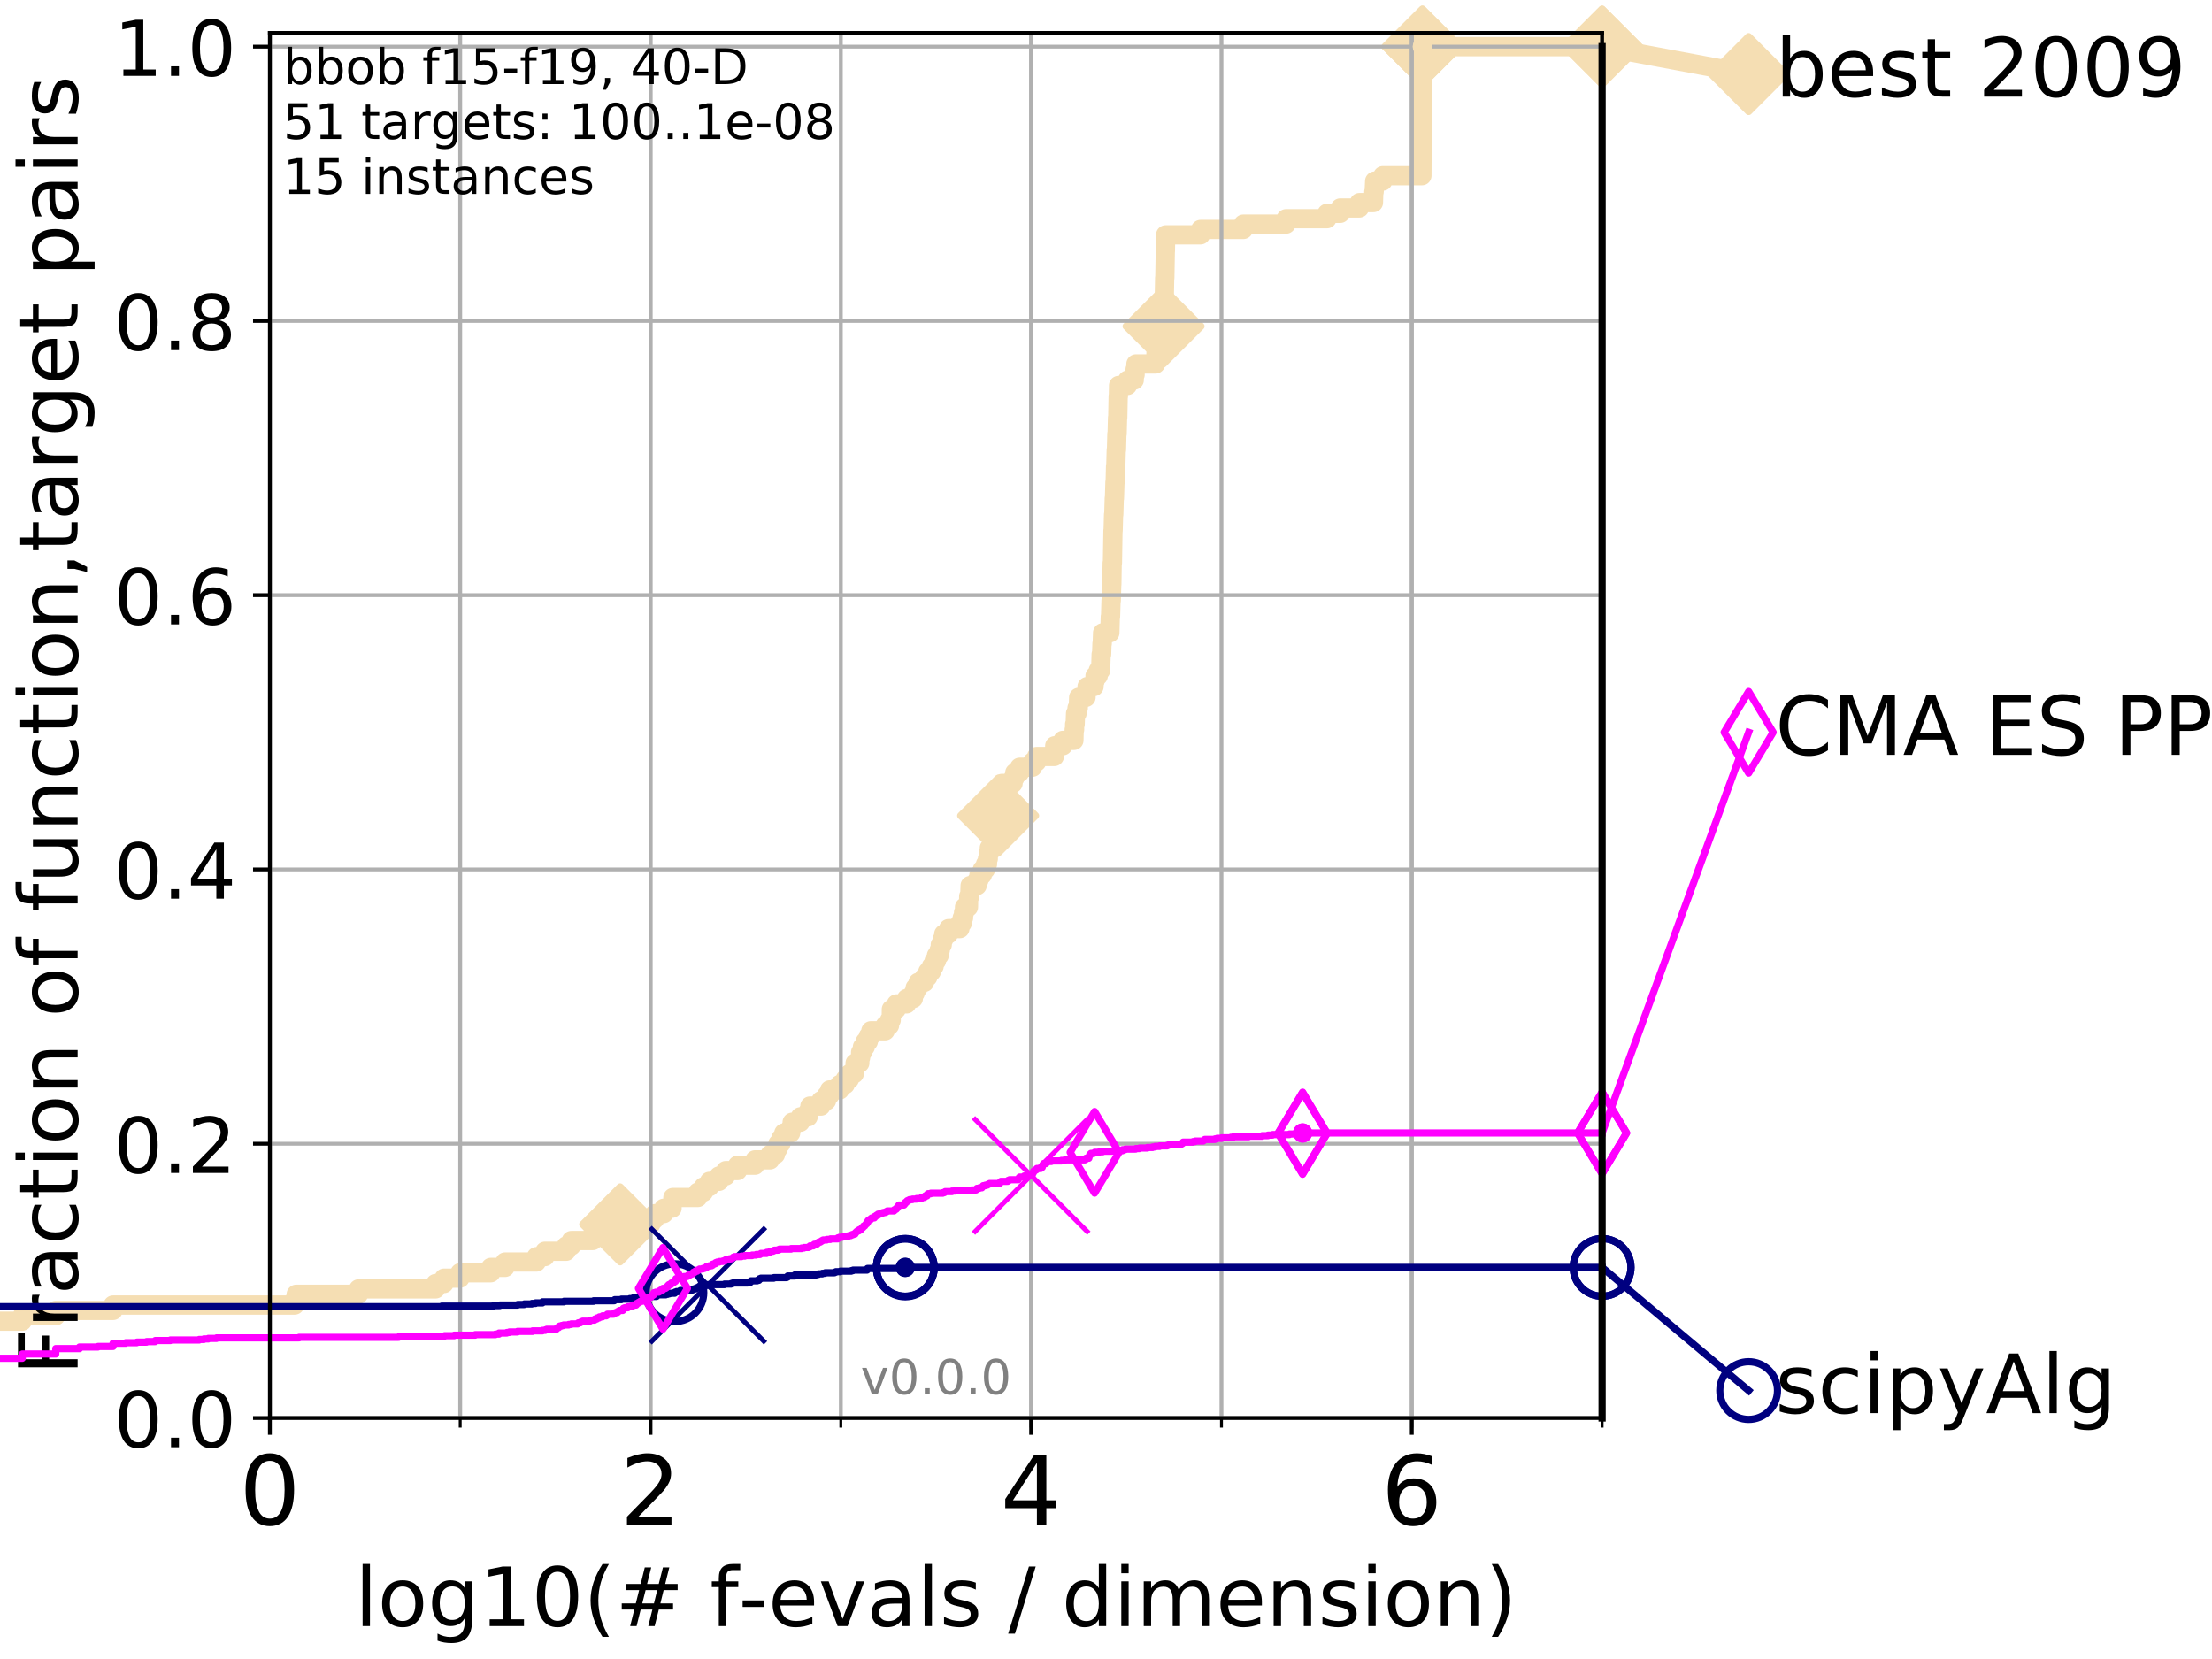 <?xml version="1.0" encoding="utf-8" standalone="no"?>
<!DOCTYPE svg PUBLIC "-//W3C//DTD SVG 1.1//EN"
  "http://www.w3.org/Graphics/SVG/1.1/DTD/svg11.dtd">
<!-- Created with matplotlib (http://matplotlib.org/) -->
<svg height="345pt" version="1.1" viewBox="0 0 460 345" width="460pt" xmlns="http://www.w3.org/2000/svg" xmlns:xlink="http://www.w3.org/1999/xlink">
 <defs>
  <style type="text/css">
*{stroke-linecap:butt;stroke-linejoin:round;}
  </style>
 </defs>
 <g id="figure_1">
  <g id="patch_1">
   <path d="M 0 345.6 
L 460.8 345.6 
L 460.8 0 
L 0 0 
z
" style="fill:#ffffff;"/>
  </g>
  <g id="axes_1">
   <g id="patch_2">
    <path d="M 56.12 294.88 
L 333.168 294.88 
L 333.168 6.845 
L 56.12 6.845 
z
" style="fill:#ffffff;"/>
   </g>
   <g id="line2d_1">
    <path d="M -1 274.749 
L 4.627 274.749 
L 4.627 273.631 
L 11.597 273.631 
L 11.597 272.513 
L 23.511 272.513 
L 23.511 271.394 
L 61.278 271.394 
L 61.278 270.276 
L 61.594 270.276 
L 61.594 269.158 
L 74.568 269.158 
L 74.568 268.039 
L 90.581 268.039 
L 90.581 266.921 
L 92.34 266.921 
L 92.34 265.803 
L 95.655 265.803 
L 95.655 264.684 
L 102.055 264.684 
L 102.055 263.566 
L 105.02 263.566 
L 105.02 262.447 
L 111.551 262.447 
L 111.551 261.329 
L 113.319 261.329 
L 113.319 260.211 
L 117.74 260.211 
L 117.74 259.092 
L 118.814 259.092 
L 118.814 257.974 
L 123.293 257.974 
L 123.293 256.856 
L 123.414 256.856 
L 123.414 255.737 
L 128.967 255.737 
L 128.967 254.619 
L 135.319 254.619 
L 135.319 253.501 
L 136.197 253.501 
L 136.197 252.382 
L 138.034 252.382 
L 138.034 251.264 
L 139.756 251.264 
L 139.756 250.145 
L 139.931 250.145 
L 139.931 249.027 
L 145.118 249.027 
L 145.118 247.909 
L 146.316 247.909 
L 146.316 246.79 
L 147.531 246.79 
L 147.531 245.672 
L 149.503 245.672 
L 149.503 244.554 
L 150.913 244.554 
L 150.913 243.435 
L 153.381 243.435 
L 153.381 242.317 
L 157.003 242.317 
L 157.003 241.199 
L 160.145 241.199 
L 160.145 240.08 
L 161.265 240.08 
L 161.265 238.962 
L 161.761 238.962 
L 161.761 237.843 
L 162.392 237.843 
L 162.392 236.725 
L 163.001 236.725 
L 163.001 235.607 
L 164.428 235.607 
L 164.428 234.488 
L 164.729 234.488 
L 164.729 233.37 
L 166.425 233.37 
L 166.425 232.252 
L 168.059 232.252 
L 168.059 231.133 
L 168.423 231.133 
L 168.423 230.015 
L 170.724 230.015 
L 170.724 228.896 
L 171.892 228.896 
L 171.892 227.778 
L 172.534 227.778 
L 172.534 226.66 
L 174.617 226.66 
L 174.617 225.541 
L 175.777 225.541 
L 175.777 224.423 
L 176.657 224.423 
L 176.657 223.305 
L 177.652 223.305 
L 177.652 222.186 
L 177.826 222.186 
L 177.826 221.068 
L 178.802 221.068 
L 178.802 219.95 
L 178.968 219.95 
L 178.968 218.831 
L 179.351 218.831 
L 179.351 217.713 
L 179.937 217.713 
L 179.937 216.594 
L 180.579 216.594 
L 180.579 215.476 
L 181.1 215.476 
L 181.1 214.358 
L 184.084 214.358 
L 184.084 213.239 
L 184.987 213.239 
L 184.987 212.121 
L 185.339 212.121 
L 185.362 209.884 
L 186.415 209.884 
L 186.415 208.766 
L 188.534 208.766 
L 188.534 207.648 
L 189.932 207.648 
L 189.932 206.529 
L 190.317 206.529 
L 190.317 205.411 
L 190.927 205.411 
L 190.927 204.292 
L 192.241 204.292 
L 192.241 203.174 
L 192.95 203.174 
L 192.95 202.056 
L 193.691 202.056 
L 193.691 200.937 
L 194.256 200.937 
L 194.256 199.819 
L 194.736 199.819 
L 194.736 198.701 
L 195.302 198.701 
L 195.302 197.582 
L 195.536 197.582 
L 195.536 196.464 
L 195.947 196.464 
L 195.947 195.346 
L 196.256 195.346 
L 196.256 194.227 
L 197.259 194.227 
L 197.259 193.109 
L 199.618 193.109 
L 199.618 191.99 
L 200.103 191.99 
L 200.103 190.872 
L 200.377 190.872 
L 200.377 189.754 
L 200.577 189.754 
L 200.577 188.635 
L 201.401 188.635 
L 201.45 186.399 
L 201.672 186.399 
L 201.742 184.162 
L 203.201 184.162 
L 203.201 183.044 
L 203.577 183.044 
L 203.577 181.925 
L 204.289 181.925 
L 204.289 180.807 
L 204.947 180.807 
L 204.947 179.688 
L 205.355 179.688 
L 205.355 178.57 
L 205.52 178.57 
L 205.52 177.452 
L 205.736 177.452 
L 205.736 176.333 
L 206.507 176.333 
L 206.529 174.097 
L 206.82 174.097 
L 206.82 172.978 
L 207.273 172.978 
L 207.273 171.86 
L 207.386 171.86 
L 207.386 170.742 
L 207.569 170.742 
L 207.569 169.623 
L 208.035 169.623 
L 208.125 167.386 
L 208.197 167.386 
L 208.292 164.031 
L 208.371 164.031 
L 208.371 162.913 
L 210.676 162.913 
L 210.676 161.795 
L 211.033 161.795 
L 211.033 160.676 
L 212.028 160.676 
L 212.028 159.558 
L 214.713 159.558 
L 214.713 158.44 
L 215.58 158.44 
L 215.58 157.321 
L 219.261 157.321 
L 219.343 155.084 
L 221.032 155.084 
L 221.032 153.966 
L 223.326 153.966 
L 223.38 151.729 
L 223.473 151.729 
L 223.473 150.611 
L 223.586 150.611 
L 223.666 148.374 
L 223.976 148.374 
L 223.976 147.256 
L 224.235 147.256 
L 224.317 145.019 
L 225.848 145.019 
L 225.848 143.901 
L 226.063 143.901 
L 226.063 142.782 
L 227.517 142.782 
L 227.517 141.664 
L 227.719 141.664 
L 227.719 140.546 
L 228.385 140.546 
L 228.385 139.427 
L 228.884 139.427 
L 228.991 136.072 
L 229.089 136.072 
L 229.162 133.836 
L 229.219 133.836 
L 229.291 131.599 
L 230.8 131.599 
L 230.894 128.244 
L 230.948 128.244 
L 231.046 124.889 
L 231.096 124.889 
L 231.191 121.534 
L 231.215 121.534 
L 231.282 117.06 
L 231.336 117.06 
L 231.446 110.35 
L 231.48 110.35 
L 231.572 106.995 
L 231.616 106.995 
L 231.715 103.64 
L 231.756 103.64 
L 231.859 100.285 
L 231.903 100.285 
L 231.985 96.929 
L 232.035 96.929 
L 232.128 93.574 
L 232.176 93.574 
L 232.264 90.219 
L 232.312 90.219 
L 232.399 86.864 
L 232.443 86.864 
L 232.528 82.391 
L 232.573 82.391 
L 232.614 80.154 
L 234.475 80.154 
L 234.475 79.036 
L 235.871 79.036 
L 235.871 77.917 
L 236.051 77.917 
L 236.051 76.799 
L 236.222 76.799 
L 236.222 75.681 
L 240.311 75.681 
L 240.393 73.444 
L 240.511 73.444 
L 240.511 72.325 
L 241.839 72.325 
L 241.938 67.852 
L 241.968 67.852 
L 242.056 63.379 
L 242.088 63.379 
L 242.197 57.787 
L 242.23 57.787 
L 242.33 52.195 
L 242.351 52.195 
L 242.397 48.84 
L 249.661 48.84 
L 249.661 47.721 
L 258.556 47.721 
L 258.556 46.603 
L 267.442 46.603 
L 267.442 45.485 
L 275.951 45.485 
L 275.951 44.366 
L 278.711 44.366 
L 278.711 43.248 
L 282.693 43.248 
L 282.693 42.13 
L 285.616 42.13 
L 285.688 39.893 
L 285.763 39.893 
L 285.868 37.656 
L 287.565 37.656 
L 287.565 36.538 
L 295.699 36.538 
L 295.804 9.697 
L 333.168 9.697 
L 333.168 9.697 
" style="fill:none;stroke:#f5deb3;stroke-linecap:square;stroke-width:4;"/>
   </g>
   <g id="line2d_2">
    <defs>
     <path d="M -0 7.778 
L 7.778 0 
L 0 -7.778 
L -7.778 -0 
z
" id="m61eec09ac7" style="stroke:#f5deb3;stroke-linejoin:miter;stroke-width:1.5;"/>
    </defs>
    <g>
     <use style="fill:#f5deb3;stroke:#f5deb3;stroke-linejoin:miter;stroke-width:1.5;" x="128.967" xlink:href="#m61eec09ac7" y="254.619"/>
     <use style="fill:#f5deb3;stroke:#f5deb3;stroke-linejoin:miter;stroke-width:1.5;" x="207.569" xlink:href="#m61eec09ac7" y="169.623"/>
     <use style="fill:#f5deb3;stroke:#f5deb3;stroke-linejoin:miter;stroke-width:1.5;" x="241.968" xlink:href="#m61eec09ac7" y="67.852"/>
     <use style="fill:#f5deb3;stroke:#f5deb3;stroke-linejoin:miter;stroke-width:1.5;" x="295.804" xlink:href="#m61eec09ac7" y="9.697"/>
     <use style="fill:#f5deb3;stroke:#f5deb3;stroke-linejoin:miter;stroke-width:1.5;" x="295.804" xlink:href="#m61eec09ac7" y="9.697"/>
     <use style="fill:#f5deb3;stroke:#f5deb3;stroke-linejoin:miter;stroke-width:1.5;" x="333.168" xlink:href="#m61eec09ac7" y="9.697"/>
    </g>
   </g>
   <g id="line2d_3">
    <path style="fill:none;stroke:#f5deb3;stroke-linecap:square;stroke-width:4;"/>
    <g/>
   </g>
   <g id="line2d_4">
    <path d="M 333.168 9.697 
L 363.643 15.401 
" style="fill:none;stroke:#f5deb3;stroke-linecap:square;stroke-width:4;"/>
    <g>
     <use style="fill:#f5deb3;stroke:#f5deb3;stroke-linejoin:miter;stroke-width:1.5;" x="333.168" xlink:href="#m61eec09ac7" y="9.697"/>
     <use style="fill:#f5deb3;stroke:#f5deb3;stroke-linejoin:miter;stroke-width:1.5;" x="363.643" xlink:href="#m61eec09ac7" y="15.401"/>
    </g>
   </g>
   <g id="matplotlib.axis_1">
    <g id="xtick_1">
     <g id="line2d_5">
      <path clip-path="url(#p3600a1dfcb)" d="M 56.12 294.88 
L 56.12 6.845 
" style="fill:none;stroke:#b0b0b0;stroke-linecap:square;stroke-width:0.8;"/>
     </g>
     <g id="line2d_6">
      <defs>
       <path d="M 0 0 
L 0 3.5 
" id="me56df7e0e1" style="stroke:#000000;stroke-width:0.8;"/>
      </defs>
      <g>
       <use style="stroke:#000000;stroke-width:0.8;" x="56.12" xlink:href="#me56df7e0e1" y="294.88"/>
      </g>
     </g>
     <g id="text_1">
      <!-- 0 -->
      <defs>
       <path d="M 31.781 66.406 
Q 24.172 66.406 20.328 58.906 
Q 16.5 51.422 16.5 36.375 
Q 16.5 21.391 20.328 13.891 
Q 24.172 6.391 31.781 6.391 
Q 39.453 6.391 43.281 13.891 
Q 47.125 21.391 47.125 36.375 
Q 47.125 51.422 43.281 58.906 
Q 39.453 66.406 31.781 66.406 
z
M 31.781 74.219 
Q 44.047 74.219 50.516 64.516 
Q 56.984 54.828 56.984 36.375 
Q 56.984 17.969 50.516 8.266 
Q 44.047 -1.422 31.781 -1.422 
Q 19.531 -1.422 13.062 8.266 
Q 6.594 17.969 6.594 36.375 
Q 6.594 54.828 13.062 64.516 
Q 19.531 74.219 31.781 74.219 
z
" id="DejaVuSans-30"/>
      </defs>
      <g transform="translate(49.758 317.077)scale(0.2 -0.2)">
       <use xlink:href="#DejaVuSans-30"/>
      </g>
     </g>
    </g>
    <g id="xtick_2">
     <g id="line2d_7">
      <path clip-path="url(#p3600a1dfcb)" d="M 135.277 294.88 
L 135.277 6.845 
" style="fill:none;stroke:#b0b0b0;stroke-linecap:square;stroke-width:0.8;"/>
     </g>
     <g id="line2d_8">
      <g>
       <use style="stroke:#000000;stroke-width:0.8;" x="135.277" xlink:href="#me56df7e0e1" y="294.88"/>
      </g>
     </g>
     <g id="text_2">
      <!-- 2 -->
      <defs>
       <path d="M 19.188 8.297 
L 53.609 8.297 
L 53.609 0 
L 7.328 0 
L 7.328 8.297 
Q 12.938 14.109 22.625 23.891 
Q 32.328 33.688 34.812 36.531 
Q 39.547 41.844 41.422 45.531 
Q 43.312 49.219 43.312 52.781 
Q 43.312 58.594 39.234 62.25 
Q 35.156 65.922 28.609 65.922 
Q 23.969 65.922 18.812 64.312 
Q 13.672 62.703 7.812 59.422 
L 7.812 69.391 
Q 13.766 71.781 18.938 73 
Q 24.125 74.219 28.422 74.219 
Q 39.75 74.219 46.484 68.547 
Q 53.219 62.891 53.219 53.422 
Q 53.219 48.922 51.531 44.891 
Q 49.859 40.875 45.406 35.406 
Q 44.188 33.984 37.641 27.219 
Q 31.109 20.453 19.188 8.297 
z
" id="DejaVuSans-32"/>
      </defs>
      <g transform="translate(128.914 317.077)scale(0.2 -0.2)">
       <use xlink:href="#DejaVuSans-32"/>
      </g>
     </g>
    </g>
    <g id="xtick_3">
     <g id="line2d_9">
      <path clip-path="url(#p3600a1dfcb)" d="M 214.433 294.88 
L 214.433 6.845 
" style="fill:none;stroke:#b0b0b0;stroke-linecap:square;stroke-width:0.8;"/>
     </g>
     <g id="line2d_10">
      <g>
       <use style="stroke:#000000;stroke-width:0.8;" x="214.433" xlink:href="#me56df7e0e1" y="294.88"/>
      </g>
     </g>
     <g id="text_3">
      <!-- 4 -->
      <defs>
       <path d="M 37.797 64.312 
L 12.891 25.391 
L 37.797 25.391 
z
M 35.203 72.906 
L 47.609 72.906 
L 47.609 25.391 
L 58.016 25.391 
L 58.016 17.188 
L 47.609 17.188 
L 47.609 0 
L 37.797 0 
L 37.797 17.188 
L 4.891 17.188 
L 4.891 26.703 
z
" id="DejaVuSans-34"/>
      </defs>
      <g transform="translate(208.071 317.077)scale(0.2 -0.2)">
       <use xlink:href="#DejaVuSans-34"/>
      </g>
     </g>
    </g>
    <g id="xtick_4">
     <g id="line2d_11">
      <path clip-path="url(#p3600a1dfcb)" d="M 293.59 294.88 
L 293.59 6.845 
" style="fill:none;stroke:#b0b0b0;stroke-linecap:square;stroke-width:0.8;"/>
     </g>
     <g id="line2d_12">
      <g>
       <use style="stroke:#000000;stroke-width:0.8;" x="293.59" xlink:href="#me56df7e0e1" y="294.88"/>
      </g>
     </g>
     <g id="text_4">
      <!-- 6 -->
      <defs>
       <path d="M 33.016 40.375 
Q 26.375 40.375 22.484 35.828 
Q 18.609 31.297 18.609 23.391 
Q 18.609 15.531 22.484 10.953 
Q 26.375 6.391 33.016 6.391 
Q 39.656 6.391 43.531 10.953 
Q 47.406 15.531 47.406 23.391 
Q 47.406 31.297 43.531 35.828 
Q 39.656 40.375 33.016 40.375 
z
M 52.594 71.297 
L 52.594 62.312 
Q 48.875 64.062 45.094 64.984 
Q 41.312 65.922 37.594 65.922 
Q 27.828 65.922 22.672 59.328 
Q 17.531 52.734 16.797 39.406 
Q 19.672 43.656 24.016 45.922 
Q 28.375 48.188 33.594 48.188 
Q 44.578 48.188 50.953 41.516 
Q 57.328 34.859 57.328 23.391 
Q 57.328 12.156 50.688 5.359 
Q 44.047 -1.422 33.016 -1.422 
Q 20.359 -1.422 13.672 8.266 
Q 6.984 17.969 6.984 36.375 
Q 6.984 53.656 15.188 63.938 
Q 23.391 74.219 37.203 74.219 
Q 40.922 74.219 44.703 73.484 
Q 48.484 72.75 52.594 71.297 
z
" id="DejaVuSans-36"/>
      </defs>
      <g transform="translate(287.227 317.077)scale(0.2 -0.2)">
       <use xlink:href="#DejaVuSans-36"/>
      </g>
     </g>
    </g>
    <g id="xtick_5">
     <g id="line2d_13">
      <path clip-path="url(#p3600a1dfcb)" d="M 56.12 294.88 
L 56.12 6.845 
" style="fill:none;stroke:#b0b0b0;stroke-linecap:square;stroke-width:0.8;"/>
     </g>
     <g id="line2d_14">
      <defs>
       <path d="M 0 0 
L 0 2 
" id="m2be9e674f4" style="stroke:#000000;stroke-width:0.6;"/>
      </defs>
      <g>
       <use style="stroke:#000000;stroke-width:0.6;" x="56.12" xlink:href="#m2be9e674f4" y="294.88"/>
      </g>
     </g>
    </g>
    <g id="xtick_6">
     <g id="line2d_15">
      <path clip-path="url(#p3600a1dfcb)" d="M 95.698 294.88 
L 95.698 6.845 
" style="fill:none;stroke:#b0b0b0;stroke-linecap:square;stroke-width:0.8;"/>
     </g>
     <g id="line2d_16">
      <g>
       <use style="stroke:#000000;stroke-width:0.6;" x="95.698" xlink:href="#m2be9e674f4" y="294.88"/>
      </g>
     </g>
    </g>
    <g id="xtick_7">
     <g id="line2d_17">
      <path clip-path="url(#p3600a1dfcb)" d="M 135.277 294.88 
L 135.277 6.845 
" style="fill:none;stroke:#b0b0b0;stroke-linecap:square;stroke-width:0.8;"/>
     </g>
     <g id="line2d_18">
      <g>
       <use style="stroke:#000000;stroke-width:0.6;" x="135.277" xlink:href="#m2be9e674f4" y="294.88"/>
      </g>
     </g>
    </g>
    <g id="xtick_8">
     <g id="line2d_19">
      <path clip-path="url(#p3600a1dfcb)" d="M 174.855 294.88 
L 174.855 6.845 
" style="fill:none;stroke:#b0b0b0;stroke-linecap:square;stroke-width:0.8;"/>
     </g>
     <g id="line2d_20">
      <g>
       <use style="stroke:#000000;stroke-width:0.6;" x="174.855" xlink:href="#m2be9e674f4" y="294.88"/>
      </g>
     </g>
    </g>
    <g id="xtick_9">
     <g id="line2d_21">
      <path clip-path="url(#p3600a1dfcb)" d="M 214.433 294.88 
L 214.433 6.845 
" style="fill:none;stroke:#b0b0b0;stroke-linecap:square;stroke-width:0.8;"/>
     </g>
     <g id="line2d_22">
      <g>
       <use style="stroke:#000000;stroke-width:0.6;" x="214.433" xlink:href="#m2be9e674f4" y="294.88"/>
      </g>
     </g>
    </g>
    <g id="xtick_10">
     <g id="line2d_23">
      <path clip-path="url(#p3600a1dfcb)" d="M 254.011 294.88 
L 254.011 6.845 
" style="fill:none;stroke:#b0b0b0;stroke-linecap:square;stroke-width:0.8;"/>
     </g>
     <g id="line2d_24">
      <g>
       <use style="stroke:#000000;stroke-width:0.6;" x="254.011" xlink:href="#m2be9e674f4" y="294.88"/>
      </g>
     </g>
    </g>
    <g id="xtick_11">
     <g id="line2d_25">
      <path clip-path="url(#p3600a1dfcb)" d="M 293.59 294.88 
L 293.59 6.845 
" style="fill:none;stroke:#b0b0b0;stroke-linecap:square;stroke-width:0.8;"/>
     </g>
     <g id="line2d_26">
      <g>
       <use style="stroke:#000000;stroke-width:0.6;" x="293.59" xlink:href="#m2be9e674f4" y="294.88"/>
      </g>
     </g>
    </g>
    <g id="xtick_12">
     <g id="line2d_27">
      <path clip-path="url(#p3600a1dfcb)" d="M 333.168 294.88 
L 333.168 6.845 
" style="fill:none;stroke:#b0b0b0;stroke-linecap:square;stroke-width:0.8;"/>
     </g>
     <g id="line2d_28">
      <g>
       <use style="stroke:#000000;stroke-width:0.6;" x="333.168" xlink:href="#m2be9e674f4" y="294.88"/>
      </g>
     </g>
    </g>
    <g id="text_5">
     <!-- log10(# f-evals / dimension) -->
     <defs>
      <path d="M 9.422 75.984 
L 18.406 75.984 
L 18.406 0 
L 9.422 0 
z
" id="DejaVuSans-6c"/>
      <path d="M 30.609 48.391 
Q 23.391 48.391 19.188 42.75 
Q 14.984 37.109 14.984 27.297 
Q 14.984 17.484 19.156 11.844 
Q 23.344 6.203 30.609 6.203 
Q 37.797 6.203 41.984 11.859 
Q 46.188 17.531 46.188 27.297 
Q 46.188 37.016 41.984 42.703 
Q 37.797 48.391 30.609 48.391 
z
M 30.609 56 
Q 42.328 56 49.016 48.375 
Q 55.719 40.766 55.719 27.297 
Q 55.719 13.875 49.016 6.219 
Q 42.328 -1.422 30.609 -1.422 
Q 18.844 -1.422 12.172 6.219 
Q 5.516 13.875 5.516 27.297 
Q 5.516 40.766 12.172 48.375 
Q 18.844 56 30.609 56 
z
" id="DejaVuSans-6f"/>
      <path d="M 45.406 27.984 
Q 45.406 37.75 41.375 43.109 
Q 37.359 48.484 30.078 48.484 
Q 22.859 48.484 18.828 43.109 
Q 14.797 37.75 14.797 27.984 
Q 14.797 18.266 18.828 12.891 
Q 22.859 7.516 30.078 7.516 
Q 37.359 7.516 41.375 12.891 
Q 45.406 18.266 45.406 27.984 
z
M 54.391 6.781 
Q 54.391 -7.172 48.188 -13.984 
Q 42 -20.797 29.203 -20.797 
Q 24.469 -20.797 20.266 -20.094 
Q 16.062 -19.391 12.109 -17.922 
L 12.109 -9.188 
Q 16.062 -11.328 19.922 -12.344 
Q 23.781 -13.375 27.781 -13.375 
Q 36.625 -13.375 41.016 -8.766 
Q 45.406 -4.156 45.406 5.172 
L 45.406 9.625 
Q 42.625 4.781 38.281 2.391 
Q 33.938 0 27.875 0 
Q 17.828 0 11.672 7.656 
Q 5.516 15.328 5.516 27.984 
Q 5.516 40.672 11.672 48.328 
Q 17.828 56 27.875 56 
Q 33.938 56 38.281 53.609 
Q 42.625 51.219 45.406 46.391 
L 45.406 54.688 
L 54.391 54.688 
z
" id="DejaVuSans-67"/>
      <path d="M 12.406 8.297 
L 28.516 8.297 
L 28.516 63.922 
L 10.984 60.406 
L 10.984 69.391 
L 28.422 72.906 
L 38.281 72.906 
L 38.281 8.297 
L 54.391 8.297 
L 54.391 0 
L 12.406 0 
z
" id="DejaVuSans-31"/>
      <path d="M 31 75.875 
Q 24.469 64.656 21.281 53.656 
Q 18.109 42.672 18.109 31.391 
Q 18.109 20.125 21.312 9.062 
Q 24.516 -2 31 -13.188 
L 23.188 -13.188 
Q 15.875 -1.703 12.234 9.375 
Q 8.594 20.453 8.594 31.391 
Q 8.594 42.281 12.203 53.312 
Q 15.828 64.359 23.188 75.875 
z
" id="DejaVuSans-28"/>
      <path d="M 51.125 44 
L 36.922 44 
L 32.812 27.688 
L 47.125 27.688 
z
M 43.797 71.781 
L 38.719 51.516 
L 52.984 51.516 
L 58.109 71.781 
L 65.922 71.781 
L 60.891 51.516 
L 76.125 51.516 
L 76.125 44 
L 58.984 44 
L 54.984 27.688 
L 70.516 27.688 
L 70.516 20.219 
L 53.078 20.219 
L 48 0 
L 40.188 0 
L 45.219 20.219 
L 30.906 20.219 
L 25.875 0 
L 18.016 0 
L 23.094 20.219 
L 7.719 20.219 
L 7.719 27.688 
L 24.906 27.688 
L 29 44 
L 13.281 44 
L 13.281 51.516 
L 30.906 51.516 
L 35.891 71.781 
z
" id="DejaVuSans-23"/>
      <path id="DejaVuSans-20"/>
      <path d="M 37.109 75.984 
L 37.109 68.5 
L 28.516 68.5 
Q 23.688 68.5 21.797 66.547 
Q 19.922 64.594 19.922 59.516 
L 19.922 54.688 
L 34.719 54.688 
L 34.719 47.703 
L 19.922 47.703 
L 19.922 0 
L 10.891 0 
L 10.891 47.703 
L 2.297 47.703 
L 2.297 54.688 
L 10.891 54.688 
L 10.891 58.5 
Q 10.891 67.625 15.141 71.797 
Q 19.391 75.984 28.609 75.984 
z
" id="DejaVuSans-66"/>
      <path d="M 4.891 31.391 
L 31.203 31.391 
L 31.203 23.391 
L 4.891 23.391 
z
" id="DejaVuSans-2d"/>
      <path d="M 56.203 29.594 
L 56.203 25.203 
L 14.891 25.203 
Q 15.484 15.922 20.484 11.062 
Q 25.484 6.203 34.422 6.203 
Q 39.594 6.203 44.453 7.469 
Q 49.312 8.734 54.109 11.281 
L 54.109 2.781 
Q 49.266 0.734 44.188 -0.344 
Q 39.109 -1.422 33.891 -1.422 
Q 20.797 -1.422 13.156 6.188 
Q 5.516 13.812 5.516 26.812 
Q 5.516 40.234 12.766 48.109 
Q 20.016 56 32.328 56 
Q 43.359 56 49.781 48.891 
Q 56.203 41.797 56.203 29.594 
z
M 47.219 32.234 
Q 47.125 39.594 43.094 43.984 
Q 39.062 48.391 32.422 48.391 
Q 24.906 48.391 20.391 44.141 
Q 15.875 39.891 15.188 32.172 
z
" id="DejaVuSans-65"/>
      <path d="M 2.984 54.688 
L 12.5 54.688 
L 29.594 8.797 
L 46.688 54.688 
L 56.203 54.688 
L 35.688 0 
L 23.484 0 
z
" id="DejaVuSans-76"/>
      <path d="M 34.281 27.484 
Q 23.391 27.484 19.188 25 
Q 14.984 22.516 14.984 16.5 
Q 14.984 11.719 18.141 8.906 
Q 21.297 6.109 26.703 6.109 
Q 34.188 6.109 38.703 11.406 
Q 43.219 16.703 43.219 25.484 
L 43.219 27.484 
z
M 52.203 31.203 
L 52.203 0 
L 43.219 0 
L 43.219 8.297 
Q 40.141 3.328 35.547 0.953 
Q 30.953 -1.422 24.312 -1.422 
Q 15.922 -1.422 10.953 3.297 
Q 6 8.016 6 15.922 
Q 6 25.141 12.172 29.828 
Q 18.359 34.516 30.609 34.516 
L 43.219 34.516 
L 43.219 35.406 
Q 43.219 41.609 39.141 45 
Q 35.062 48.391 27.688 48.391 
Q 23 48.391 18.547 47.266 
Q 14.109 46.141 10.016 43.891 
L 10.016 52.203 
Q 14.938 54.109 19.578 55.047 
Q 24.219 56 28.609 56 
Q 40.484 56 46.344 49.844 
Q 52.203 43.703 52.203 31.203 
z
" id="DejaVuSans-61"/>
      <path d="M 44.281 53.078 
L 44.281 44.578 
Q 40.484 46.531 36.375 47.5 
Q 32.281 48.484 27.875 48.484 
Q 21.188 48.484 17.844 46.438 
Q 14.5 44.391 14.5 40.281 
Q 14.5 37.156 16.891 35.375 
Q 19.281 33.594 26.516 31.984 
L 29.594 31.297 
Q 39.156 29.25 43.188 25.516 
Q 47.219 21.781 47.219 15.094 
Q 47.219 7.469 41.188 3.016 
Q 35.156 -1.422 24.609 -1.422 
Q 20.219 -1.422 15.453 -0.562 
Q 10.688 0.297 5.422 2 
L 5.422 11.281 
Q 10.406 8.688 15.234 7.391 
Q 20.062 6.109 24.812 6.109 
Q 31.156 6.109 34.562 8.281 
Q 37.984 10.453 37.984 14.406 
Q 37.984 18.062 35.516 20.016 
Q 33.062 21.969 24.703 23.781 
L 21.578 24.516 
Q 13.234 26.266 9.516 29.906 
Q 5.812 33.547 5.812 39.891 
Q 5.812 47.609 11.281 51.797 
Q 16.75 56 26.812 56 
Q 31.781 56 36.172 55.266 
Q 40.578 54.547 44.281 53.078 
z
" id="DejaVuSans-73"/>
      <path d="M 25.391 72.906 
L 33.688 72.906 
L 8.297 -9.281 
L 0 -9.281 
z
" id="DejaVuSans-2f"/>
      <path d="M 45.406 46.391 
L 45.406 75.984 
L 54.391 75.984 
L 54.391 0 
L 45.406 0 
L 45.406 8.203 
Q 42.578 3.328 38.25 0.953 
Q 33.938 -1.422 27.875 -1.422 
Q 17.969 -1.422 11.734 6.484 
Q 5.516 14.406 5.516 27.297 
Q 5.516 40.188 11.734 48.094 
Q 17.969 56 27.875 56 
Q 33.938 56 38.25 53.625 
Q 42.578 51.266 45.406 46.391 
z
M 14.797 27.297 
Q 14.797 17.391 18.875 11.75 
Q 22.953 6.109 30.078 6.109 
Q 37.203 6.109 41.297 11.75 
Q 45.406 17.391 45.406 27.297 
Q 45.406 37.203 41.297 42.844 
Q 37.203 48.484 30.078 48.484 
Q 22.953 48.484 18.875 42.844 
Q 14.797 37.203 14.797 27.297 
z
" id="DejaVuSans-64"/>
      <path d="M 9.422 54.688 
L 18.406 54.688 
L 18.406 0 
L 9.422 0 
z
M 9.422 75.984 
L 18.406 75.984 
L 18.406 64.594 
L 9.422 64.594 
z
" id="DejaVuSans-69"/>
      <path d="M 52 44.188 
Q 55.375 50.25 60.062 53.125 
Q 64.75 56 71.094 56 
Q 79.641 56 84.281 50.016 
Q 88.922 44.047 88.922 33.016 
L 88.922 0 
L 79.891 0 
L 79.891 32.719 
Q 79.891 40.578 77.094 44.375 
Q 74.312 48.188 68.609 48.188 
Q 61.625 48.188 57.562 43.547 
Q 53.516 38.922 53.516 30.906 
L 53.516 0 
L 44.484 0 
L 44.484 32.719 
Q 44.484 40.625 41.703 44.406 
Q 38.922 48.188 33.109 48.188 
Q 26.219 48.188 22.156 43.531 
Q 18.109 38.875 18.109 30.906 
L 18.109 0 
L 9.078 0 
L 9.078 54.688 
L 18.109 54.688 
L 18.109 46.188 
Q 21.188 51.219 25.484 53.609 
Q 29.781 56 35.688 56 
Q 41.656 56 45.828 52.969 
Q 50 49.953 52 44.188 
z
" id="DejaVuSans-6d"/>
      <path d="M 54.891 33.016 
L 54.891 0 
L 45.906 0 
L 45.906 32.719 
Q 45.906 40.484 42.875 44.328 
Q 39.844 48.188 33.797 48.188 
Q 26.516 48.188 22.312 43.547 
Q 18.109 38.922 18.109 30.906 
L 18.109 0 
L 9.078 0 
L 9.078 54.688 
L 18.109 54.688 
L 18.109 46.188 
Q 21.344 51.125 25.703 53.562 
Q 30.078 56 35.797 56 
Q 45.219 56 50.047 50.172 
Q 54.891 44.344 54.891 33.016 
z
" id="DejaVuSans-6e"/>
      <path d="M 8.016 75.875 
L 15.828 75.875 
Q 23.141 64.359 26.781 53.312 
Q 30.422 42.281 30.422 31.391 
Q 30.422 20.453 26.781 9.375 
Q 23.141 -1.703 15.828 -13.188 
L 8.016 -13.188 
Q 14.5 -2 17.703 9.062 
Q 20.906 20.125 20.906 31.391 
Q 20.906 42.672 17.703 53.656 
Q 14.5 64.656 8.016 75.875 
z
" id="DejaVuSans-29"/>
     </defs>
     <g transform="translate(73.803 338.154)scale(0.17 -0.17)">
      <use xlink:href="#DejaVuSans-6c"/>
      <use x="27.783" xlink:href="#DejaVuSans-6f"/>
      <use x="88.965" xlink:href="#DejaVuSans-67"/>
      <use x="152.441" xlink:href="#DejaVuSans-31"/>
      <use x="216.064" xlink:href="#DejaVuSans-30"/>
      <use x="279.688" xlink:href="#DejaVuSans-28"/>
      <use x="318.701" xlink:href="#DejaVuSans-23"/>
      <use x="402.49" xlink:href="#DejaVuSans-20"/>
      <use x="434.277" xlink:href="#DejaVuSans-66"/>
      <use x="469.404" xlink:href="#DejaVuSans-2d"/>
      <use x="505.488" xlink:href="#DejaVuSans-65"/>
      <use x="567.012" xlink:href="#DejaVuSans-76"/>
      <use x="626.191" xlink:href="#DejaVuSans-61"/>
      <use x="687.471" xlink:href="#DejaVuSans-6c"/>
      <use x="715.254" xlink:href="#DejaVuSans-73"/>
      <use x="767.354" xlink:href="#DejaVuSans-20"/>
      <use x="799.141" xlink:href="#DejaVuSans-2f"/>
      <use x="832.832" xlink:href="#DejaVuSans-20"/>
      <use x="864.619" xlink:href="#DejaVuSans-64"/>
      <use x="928.096" xlink:href="#DejaVuSans-69"/>
      <use x="955.879" xlink:href="#DejaVuSans-6d"/>
      <use x="1053.291" xlink:href="#DejaVuSans-65"/>
      <use x="1114.814" xlink:href="#DejaVuSans-6e"/>
      <use x="1178.193" xlink:href="#DejaVuSans-73"/>
      <use x="1230.293" xlink:href="#DejaVuSans-69"/>
      <use x="1258.076" xlink:href="#DejaVuSans-6f"/>
      <use x="1319.258" xlink:href="#DejaVuSans-6e"/>
      <use x="1382.637" xlink:href="#DejaVuSans-29"/>
     </g>
    </g>
   </g>
   <g id="matplotlib.axis_2">
    <g id="ytick_1">
     <g id="line2d_29">
      <path clip-path="url(#p3600a1dfcb)" d="M 56.12 294.88 
L 333.168 294.88 
" style="fill:none;stroke:#b0b0b0;stroke-linecap:square;stroke-width:0.8;"/>
     </g>
     <g id="line2d_30">
      <defs>
       <path d="M 0 0 
L -3.5 0 
" id="m49061f86ab" style="stroke:#000000;stroke-width:0.8;"/>
      </defs>
      <g>
       <use style="stroke:#000000;stroke-width:0.8;" x="56.12" xlink:href="#m49061f86ab" y="294.88"/>
      </g>
     </g>
     <g id="text_6">
      <!-- 0.0 -->
      <defs>
       <path d="M 10.688 12.406 
L 21 12.406 
L 21 0 
L 10.688 0 
z
" id="DejaVuSans-2e"/>
      </defs>
      <g transform="translate(23.675 300.959)scale(0.16 -0.16)">
       <use xlink:href="#DejaVuSans-30"/>
       <use x="63.623" xlink:href="#DejaVuSans-2e"/>
       <use x="95.41" xlink:href="#DejaVuSans-30"/>
      </g>
     </g>
    </g>
    <g id="ytick_2">
     <g id="line2d_31">
      <path clip-path="url(#p3600a1dfcb)" d="M 56.12 237.843 
L 333.168 237.843 
" style="fill:none;stroke:#b0b0b0;stroke-linecap:square;stroke-width:0.8;"/>
     </g>
     <g id="line2d_32">
      <g>
       <use style="stroke:#000000;stroke-width:0.8;" x="56.12" xlink:href="#m49061f86ab" y="237.843"/>
      </g>
     </g>
     <g id="text_7">
      <!-- 0.2 -->
      <g transform="translate(23.675 243.922)scale(0.16 -0.16)">
       <use xlink:href="#DejaVuSans-30"/>
       <use x="63.623" xlink:href="#DejaVuSans-2e"/>
       <use x="95.41" xlink:href="#DejaVuSans-32"/>
      </g>
     </g>
    </g>
    <g id="ytick_3">
     <g id="line2d_33">
      <path clip-path="url(#p3600a1dfcb)" d="M 56.12 180.807 
L 333.168 180.807 
" style="fill:none;stroke:#b0b0b0;stroke-linecap:square;stroke-width:0.8;"/>
     </g>
     <g id="line2d_34">
      <g>
       <use style="stroke:#000000;stroke-width:0.8;" x="56.12" xlink:href="#m49061f86ab" y="180.807"/>
      </g>
     </g>
     <g id="text_8">
      <!-- 0.4 -->
      <g transform="translate(23.675 186.886)scale(0.16 -0.16)">
       <use xlink:href="#DejaVuSans-30"/>
       <use x="63.623" xlink:href="#DejaVuSans-2e"/>
       <use x="95.41" xlink:href="#DejaVuSans-34"/>
      </g>
     </g>
    </g>
    <g id="ytick_4">
     <g id="line2d_35">
      <path clip-path="url(#p3600a1dfcb)" d="M 56.12 123.77 
L 333.168 123.77 
" style="fill:none;stroke:#b0b0b0;stroke-linecap:square;stroke-width:0.8;"/>
     </g>
     <g id="line2d_36">
      <g>
       <use style="stroke:#000000;stroke-width:0.8;" x="56.12" xlink:href="#m49061f86ab" y="123.77"/>
      </g>
     </g>
     <g id="text_9">
      <!-- 0.6 -->
      <g transform="translate(23.675 129.849)scale(0.16 -0.16)">
       <use xlink:href="#DejaVuSans-30"/>
       <use x="63.623" xlink:href="#DejaVuSans-2e"/>
       <use x="95.41" xlink:href="#DejaVuSans-36"/>
      </g>
     </g>
    </g>
    <g id="ytick_5">
     <g id="line2d_37">
      <path clip-path="url(#p3600a1dfcb)" d="M 56.12 66.734 
L 333.168 66.734 
" style="fill:none;stroke:#b0b0b0;stroke-linecap:square;stroke-width:0.8;"/>
     </g>
     <g id="line2d_38">
      <g>
       <use style="stroke:#000000;stroke-width:0.8;" x="56.12" xlink:href="#m49061f86ab" y="66.734"/>
      </g>
     </g>
     <g id="text_10">
      <!-- 0.8 -->
      <defs>
       <path d="M 31.781 34.625 
Q 24.75 34.625 20.719 30.859 
Q 16.703 27.094 16.703 20.516 
Q 16.703 13.922 20.719 10.156 
Q 24.75 6.391 31.781 6.391 
Q 38.812 6.391 42.859 10.172 
Q 46.922 13.969 46.922 20.516 
Q 46.922 27.094 42.891 30.859 
Q 38.875 34.625 31.781 34.625 
z
M 21.922 38.812 
Q 15.578 40.375 12.031 44.719 
Q 8.5 49.078 8.5 55.328 
Q 8.5 64.062 14.719 69.141 
Q 20.953 74.219 31.781 74.219 
Q 42.672 74.219 48.875 69.141 
Q 55.078 64.062 55.078 55.328 
Q 55.078 49.078 51.531 44.719 
Q 48 40.375 41.703 38.812 
Q 48.828 37.156 52.797 32.312 
Q 56.781 27.484 56.781 20.516 
Q 56.781 9.906 50.312 4.234 
Q 43.844 -1.422 31.781 -1.422 
Q 19.734 -1.422 13.25 4.234 
Q 6.781 9.906 6.781 20.516 
Q 6.781 27.484 10.781 32.312 
Q 14.797 37.156 21.922 38.812 
z
M 18.312 54.391 
Q 18.312 48.734 21.844 45.562 
Q 25.391 42.391 31.781 42.391 
Q 38.141 42.391 41.719 45.562 
Q 45.312 48.734 45.312 54.391 
Q 45.312 60.062 41.719 63.234 
Q 38.141 66.406 31.781 66.406 
Q 25.391 66.406 21.844 63.234 
Q 18.312 60.062 18.312 54.391 
z
" id="DejaVuSans-38"/>
      </defs>
      <g transform="translate(23.675 72.812)scale(0.16 -0.16)">
       <use xlink:href="#DejaVuSans-30"/>
       <use x="63.623" xlink:href="#DejaVuSans-2e"/>
       <use x="95.41" xlink:href="#DejaVuSans-38"/>
      </g>
     </g>
    </g>
    <g id="ytick_6">
     <g id="line2d_39">
      <path clip-path="url(#p3600a1dfcb)" d="M 56.12 9.697 
L 333.168 9.697 
" style="fill:none;stroke:#b0b0b0;stroke-linecap:square;stroke-width:0.8;"/>
     </g>
     <g id="line2d_40">
      <g>
       <use style="stroke:#000000;stroke-width:0.8;" x="56.12" xlink:href="#m49061f86ab" y="9.697"/>
      </g>
     </g>
     <g id="text_11">
      <!-- 1.0 -->
      <g transform="translate(23.675 15.776)scale(0.16 -0.16)">
       <use xlink:href="#DejaVuSans-31"/>
       <use x="63.623" xlink:href="#DejaVuSans-2e"/>
       <use x="95.41" xlink:href="#DejaVuSans-30"/>
      </g>
     </g>
    </g>
    <g id="text_12">
     <!-- Fraction of function,target pairs -->
     <defs>
      <path d="M 9.812 72.906 
L 51.703 72.906 
L 51.703 64.594 
L 19.672 64.594 
L 19.672 43.109 
L 48.578 43.109 
L 48.578 34.812 
L 19.672 34.812 
L 19.672 0 
L 9.812 0 
z
" id="DejaVuSans-46"/>
      <path d="M 41.109 46.297 
Q 39.594 47.172 37.812 47.578 
Q 36.031 48 33.891 48 
Q 26.266 48 22.188 43.047 
Q 18.109 38.094 18.109 28.812 
L 18.109 0 
L 9.078 0 
L 9.078 54.688 
L 18.109 54.688 
L 18.109 46.188 
Q 20.953 51.172 25.484 53.578 
Q 30.031 56 36.531 56 
Q 37.453 56 38.578 55.875 
Q 39.703 55.766 41.062 55.516 
z
" id="DejaVuSans-72"/>
      <path d="M 48.781 52.594 
L 48.781 44.188 
Q 44.969 46.297 41.141 47.344 
Q 37.312 48.391 33.406 48.391 
Q 24.656 48.391 19.812 42.844 
Q 14.984 37.312 14.984 27.297 
Q 14.984 17.281 19.812 11.734 
Q 24.656 6.203 33.406 6.203 
Q 37.312 6.203 41.141 7.25 
Q 44.969 8.297 48.781 10.406 
L 48.781 2.094 
Q 45.016 0.344 40.984 -0.531 
Q 36.969 -1.422 32.422 -1.422 
Q 20.062 -1.422 12.781 6.344 
Q 5.516 14.109 5.516 27.297 
Q 5.516 40.672 12.859 48.328 
Q 20.219 56 33.016 56 
Q 37.156 56 41.109 55.141 
Q 45.062 54.297 48.781 52.594 
z
" id="DejaVuSans-63"/>
      <path d="M 18.312 70.219 
L 18.312 54.688 
L 36.812 54.688 
L 36.812 47.703 
L 18.312 47.703 
L 18.312 18.016 
Q 18.312 11.328 20.141 9.422 
Q 21.969 7.516 27.594 7.516 
L 36.812 7.516 
L 36.812 0 
L 27.594 0 
Q 17.188 0 13.234 3.875 
Q 9.281 7.766 9.281 18.016 
L 9.281 47.703 
L 2.688 47.703 
L 2.688 54.688 
L 9.281 54.688 
L 9.281 70.219 
z
" id="DejaVuSans-74"/>
      <path d="M 8.5 21.578 
L 8.5 54.688 
L 17.484 54.688 
L 17.484 21.922 
Q 17.484 14.156 20.5 10.266 
Q 23.531 6.391 29.594 6.391 
Q 36.859 6.391 41.078 11.031 
Q 45.312 15.672 45.312 23.688 
L 45.312 54.688 
L 54.297 54.688 
L 54.297 0 
L 45.312 0 
L 45.312 8.406 
Q 42.047 3.422 37.719 1 
Q 33.406 -1.422 27.688 -1.422 
Q 18.266 -1.422 13.375 4.438 
Q 8.5 10.297 8.5 21.578 
z
M 31.109 56 
z
" id="DejaVuSans-75"/>
      <path d="M 11.719 12.406 
L 22.016 12.406 
L 22.016 4 
L 14.016 -11.625 
L 7.719 -11.625 
L 11.719 4 
z
" id="DejaVuSans-2c"/>
      <path d="M 18.109 8.203 
L 18.109 -20.797 
L 9.078 -20.797 
L 9.078 54.688 
L 18.109 54.688 
L 18.109 46.391 
Q 20.953 51.266 25.266 53.625 
Q 29.594 56 35.594 56 
Q 45.562 56 51.781 48.094 
Q 58.016 40.188 58.016 27.297 
Q 58.016 14.406 51.781 6.484 
Q 45.562 -1.422 35.594 -1.422 
Q 29.594 -1.422 25.266 0.953 
Q 20.953 3.328 18.109 8.203 
z
M 48.688 27.297 
Q 48.688 37.203 44.609 42.844 
Q 40.531 48.484 33.406 48.484 
Q 26.266 48.484 22.188 42.844 
Q 18.109 37.203 18.109 27.297 
Q 18.109 17.391 22.188 11.75 
Q 26.266 6.109 33.406 6.109 
Q 40.531 6.109 44.609 11.75 
Q 48.688 17.391 48.688 27.297 
z
" id="DejaVuSans-70"/>
     </defs>
     <g transform="translate(16.14 286.002)rotate(-90)scale(0.17 -0.17)">
      <use xlink:href="#DejaVuSans-46"/>
      <use x="57.41" xlink:href="#DejaVuSans-72"/>
      <use x="98.523" xlink:href="#DejaVuSans-61"/>
      <use x="159.803" xlink:href="#DejaVuSans-63"/>
      <use x="214.783" xlink:href="#DejaVuSans-74"/>
      <use x="253.992" xlink:href="#DejaVuSans-69"/>
      <use x="281.775" xlink:href="#DejaVuSans-6f"/>
      <use x="342.957" xlink:href="#DejaVuSans-6e"/>
      <use x="406.336" xlink:href="#DejaVuSans-20"/>
      <use x="438.123" xlink:href="#DejaVuSans-6f"/>
      <use x="499.305" xlink:href="#DejaVuSans-66"/>
      <use x="534.51" xlink:href="#DejaVuSans-20"/>
      <use x="566.297" xlink:href="#DejaVuSans-66"/>
      <use x="601.502" xlink:href="#DejaVuSans-75"/>
      <use x="664.881" xlink:href="#DejaVuSans-6e"/>
      <use x="728.26" xlink:href="#DejaVuSans-63"/>
      <use x="783.24" xlink:href="#DejaVuSans-74"/>
      <use x="822.449" xlink:href="#DejaVuSans-69"/>
      <use x="850.232" xlink:href="#DejaVuSans-6f"/>
      <use x="911.414" xlink:href="#DejaVuSans-6e"/>
      <use x="974.793" xlink:href="#DejaVuSans-2c"/>
      <use x="1006.58" xlink:href="#DejaVuSans-74"/>
      <use x="1045.789" xlink:href="#DejaVuSans-61"/>
      <use x="1107.068" xlink:href="#DejaVuSans-72"/>
      <use x="1148.166" xlink:href="#DejaVuSans-67"/>
      <use x="1211.643" xlink:href="#DejaVuSans-65"/>
      <use x="1273.166" xlink:href="#DejaVuSans-74"/>
      <use x="1312.375" xlink:href="#DejaVuSans-20"/>
      <use x="1344.162" xlink:href="#DejaVuSans-70"/>
      <use x="1407.639" xlink:href="#DejaVuSans-61"/>
      <use x="1468.918" xlink:href="#DejaVuSans-69"/>
      <use x="1496.701" xlink:href="#DejaVuSans-72"/>
      <use x="1537.814" xlink:href="#DejaVuSans-73"/>
     </g>
    </g>
   </g>
   <g id="line2d_41">
    <defs>
     <path d="M 0 1.5 
C 0.398 1.5 0.779 1.342 1.061 1.061 
C 1.342 0.779 1.5 0.398 1.5 0 
C 1.5 -0.398 1.342 -0.779 1.061 -1.061 
C 0.779 -1.342 0.398 -1.5 0 -1.5 
C -0.398 -1.5 -0.779 -1.342 -1.061 -1.061 
C -1.342 -0.779 -1.5 -0.398 -1.5 0 
C -1.5 0.398 -1.342 0.779 -1.061 1.061 
C -0.779 1.342 -0.398 1.5 0 1.5 
z
" id="m45d222b9d3" style="stroke:#f5deb3;"/>
    </defs>
    <g>
     <use style="fill:#f5deb3;stroke:#f5deb3;" x="295.804" xlink:href="#m45d222b9d3" y="9.697"/>
     <use style="fill:#f5deb3;stroke:#f5deb3;" x="295.804" xlink:href="#m45d222b9d3" y="9.697"/>
    </g>
   </g>
   <g id="line2d_42">
    <defs>
     <path d="M 0 1.5 
C 0.398 1.5 0.779 1.342 1.061 1.061 
C 1.342 0.779 1.5 0.398 1.5 0 
C 1.5 -0.398 1.342 -0.779 1.061 -1.061 
C 0.779 -1.342 0.398 -1.5 0 -1.5 
C -0.398 -1.5 -0.779 -1.342 -1.061 -1.061 
C -1.342 -0.779 -1.5 -0.398 -1.5 0 
C -1.5 0.398 -1.342 0.779 -1.061 1.061 
C -0.779 1.342 -0.398 1.5 0 1.5 
z
" id="mc2436e212c" style="stroke:#000080;"/>
    </defs>
    <g>
     <use style="fill:#000080;stroke:#000080;" x="188.255" xlink:href="#mc2436e212c" y="263.566"/>
     <use style="fill:#000080;stroke:#000080;" x="188.255" xlink:href="#mc2436e212c" y="263.566"/>
    </g>
   </g>
   <g id="line2d_43">
    <path d="M -1 271.73 
L 91.863 271.73 
L 91.863 271.618 
L 102.61 271.618 
L 102.61 271.506 
L 103.937 271.506 
L 103.937 271.394 
L 107.655 271.394 
L 107.655 271.283 
L 109.015 271.283 
L 109.015 271.171 
L 110.603 271.171 
L 110.603 271.059 
L 111.379 271.059 
L 111.379 270.947 
L 112.803 270.947 
L 112.819 270.723 
L 117.293 270.723 
L 117.293 270.611 
L 123.457 270.611 
L 123.457 270.5 
L 127.733 270.5 
L 127.832 270.276 
L 129.219 270.276 
L 129.219 270.164 
L 130.951 270.164 
L 130.951 270.052 
L 131.585 270.052 
L 131.585 269.94 
L 131.813 269.94 
L 131.813 269.829 
L 132.619 269.829 
L 132.619 269.717 
L 133.427 269.717 
L 133.427 269.605 
L 136.516 269.605 
L 136.516 269.493 
L 136.639 269.493 
L 136.683 269.269 
L 138.443 269.269 
L 138.443 269.158 
L 138.863 269.158 
L 138.863 269.046 
L 139.273 269.046 
L 139.273 268.934 
L 140.31 268.934 
L 140.349 268.71 
L 140.659 268.71 
L 140.659 268.598 
L 141.391 268.598 
L 141.455 268.375 
L 143.719 268.375 
L 143.719 268.263 
L 144.04 268.263 
L 144.04 268.151 
L 144.268 268.151 
L 144.268 268.039 
L 144.723 268.039 
L 144.805 267.816 
L 145.125 267.816 
L 145.125 267.704 
L 145.303 267.704 
L 145.303 267.592 
L 145.449 267.592 
L 145.449 267.48 
L 146.458 267.48 
L 146.458 267.368 
L 146.641 267.368 
L 146.641 267.256 
L 147.193 267.256 
L 147.193 267.145 
L 150.655 267.145 
L 150.655 267.033 
L 152.018 267.033 
L 152.018 266.921 
L 152.368 266.921 
L 152.368 266.809 
L 155.441 266.809 
L 155.441 266.697 
L 156.022 266.697 
L 156.022 266.585 
L 156.148 266.585 
L 156.148 266.362 
L 157.457 266.362 
L 157.457 266.25 
L 157.824 266.25 
L 157.907 266.026 
L 157.954 266.026 
L 157.954 265.914 
L 158.251 265.914 
L 158.251 265.803 
L 160.926 265.803 
L 160.926 265.691 
L 163.587 265.691 
L 163.587 265.579 
L 163.818 265.579 
L 163.818 265.355 
L 165.291 265.355 
L 165.291 265.132 
L 169.742 265.132 
L 169.742 265.02 
L 170.216 265.02 
L 170.216 264.908 
L 171.005 264.908 
L 171.005 264.796 
L 171.591 264.796 
L 171.591 264.684 
L 173.537 264.684 
L 173.537 264.572 
L 173.822 264.572 
L 173.822 264.46 
L 174.747 264.46 
L 174.747 264.349 
L 177.022 264.349 
L 177.022 264.237 
L 177.405 264.237 
L 177.405 264.125 
L 180.307 264.125 
L 180.399 263.789 
L 187.887 263.789 
L 187.887 263.678 
L 188.255 263.678 
L 188.255 263.566 
L 333.168 263.566 
L 333.168 263.566 
" style="fill:none;stroke:#000080;stroke-linecap:square;stroke-width:1.5;"/>
   </g>
   <g id="line2d_44">
    <defs>
     <path d="M 0 6 
C 1.591 6 3.117 5.368 4.243 4.243 
C 5.368 3.117 6 1.591 6 0 
C 6 -1.591 5.368 -3.117 4.243 -4.243 
C 3.117 -5.368 1.591 -6 0 -6 
C -1.591 -6 -3.117 -5.368 -4.243 -4.243 
C -5.368 -3.117 -6 -1.591 -6 0 
C -6 1.591 -5.368 3.117 -4.243 4.243 
C -3.117 5.368 -1.591 6 0 6 
z
" id="m1d4394fd37" style="stroke:#000080;stroke-width:1.5;"/>
    </defs>
    <g>
     <use style="fill:none;stroke:#000080;stroke-width:1.5;" x="140.349" xlink:href="#m1d4394fd37" y="268.822"/>
     <use style="fill:none;stroke:#000080;stroke-width:1.5;" x="188.255" xlink:href="#m1d4394fd37" y="263.678"/>
     <use style="fill:none;stroke:#000080;stroke-width:1.5;" x="188.255" xlink:href="#m1d4394fd37" y="263.566"/>
     <use style="fill:none;stroke:#000080;stroke-width:1.5;" x="188.255" xlink:href="#m1d4394fd37" y="263.566"/>
     <use style="fill:none;stroke:#000080;stroke-width:1.5;" x="333.168" xlink:href="#m1d4394fd37" y="263.566"/>
    </g>
   </g>
   <g id="line2d_45">
    <path style="fill:none;stroke:#000080;stroke-linecap:square;stroke-width:1.5;"/>
    <g/>
   </g>
   <g id="line2d_46">
    <path clip-path="url(#p3600a1dfcb)" d="M 147.191 267.256 
" style="fill:none;stroke:#000080;stroke-linecap:square;stroke-width:1.5;"/>
    <defs>
     <path d="M -12 12 
L 12 -12 
M -12 -12 
L 12 12 
" id="m3e0cbdd9a3" style="stroke:#000080;"/>
    </defs>
    <g clip-path="url(#p3600a1dfcb)">
     <use style="fill:#000080;stroke:#000080;" x="147.191" xlink:href="#m3e0cbdd9a3" y="267.256"/>
    </g>
   </g>
   <g id="line2d_47">
    <defs>
     <path d="M 0 1.5 
C 0.398 1.5 0.779 1.342 1.061 1.061 
C 1.342 0.779 1.5 0.398 1.5 0 
C 1.5 -0.398 1.342 -0.779 1.061 -1.061 
C 0.779 -1.342 0.398 -1.5 0 -1.5 
C -0.398 -1.5 -0.779 -1.342 -1.061 -1.061 
C -1.342 -0.779 -1.5 -0.398 -1.5 0 
C -1.5 0.398 -1.342 0.779 -1.061 1.061 
C -0.779 1.342 -0.398 1.5 0 1.5 
z
" id="me124fac2e2" style="stroke:#ff00ff;"/>
    </defs>
    <g>
     <use style="fill:#ff00ff;stroke:#ff00ff;" x="270.887" xlink:href="#me124fac2e2" y="235.607"/>
     <use style="fill:#ff00ff;stroke:#ff00ff;" x="270.887" xlink:href="#me124fac2e2" y="235.607"/>
    </g>
   </g>
   <g id="line2d_48">
    <path d="M -1 282.466 
L 4.627 282.466 
L 4.627 281.571 
L 11.597 281.571 
L 11.597 280.453 
L 16.542 280.453 
L 16.542 280.118 
L 20.377 280.118 
L 20.377 280.006 
L 23.511 280.006 
L 23.511 279.335 
L 26.161 279.335 
L 26.161 279.223 
L 28.456 279.223 
L 28.456 279.111 
L 30.48 279.111 
L 30.48 278.999 
L 32.291 278.999 
L 32.291 278.776 
L 35.425 278.776 
L 35.425 278.664 
L 41.412 278.664 
L 41.412 278.552 
L 42.395 278.552 
L 42.395 278.44 
L 43.324 278.44 
L 43.324 278.328 
L 45.044 278.328 
L 45.044 278.216 
L 62.208 278.216 
L 62.208 278.105 
L 82.902 278.105 
L 82.902 277.993 
L 90.638 277.993 
L 90.638 277.881 
L 92.444 277.881 
L 92.444 277.769 
L 94.451 277.769 
L 94.451 277.657 
L 98.832 277.657 
L 98.832 277.545 
L 103.036 277.545 
L 103.036 277.434 
L 103.777 277.434 
L 103.777 277.21 
L 105.391 277.21 
L 105.391 277.098 
L 105.92 277.098 
L 105.92 276.986 
L 107.613 276.986 
L 107.613 276.874 
L 110.746 276.874 
L 110.746 276.762 
L 112.787 276.762 
L 112.787 276.651 
L 113.396 276.651 
L 113.396 276.539 
L 113.7 276.539 
L 113.7 276.427 
L 115.691 276.427 
L 115.785 276.203 
L 115.892 276.203 
L 115.892 276.091 
L 116.181 276.091 
L 116.207 275.868 
L 116.376 275.868 
L 116.376 275.756 
L 116.784 275.756 
L 116.784 275.644 
L 117.207 275.644 
L 117.207 275.532 
L 118.256 275.532 
L 118.256 275.42 
L 118.803 275.42 
L 118.803 275.309 
L 120.139 275.309 
L 120.139 275.197 
L 120.263 275.197 
L 120.263 275.085 
L 120.7 275.085 
L 120.7 274.973 
L 120.86 274.973 
L 120.86 274.861 
L 121.165 274.861 
L 121.165 274.749 
L 122.661 274.749 
L 122.661 274.638 
L 122.856 274.638 
L 122.856 274.526 
L 123.644 274.526 
L 123.686 274.302 
L 124.102 274.302 
L 124.135 274.078 
L 124.581 274.078 
L 124.645 273.855 
L 125.272 273.855 
L 125.31 273.631 
L 126.09 273.631 
L 126.09 273.519 
L 126.265 273.519 
L 126.302 273.296 
L 127.606 273.296 
L 127.706 273.072 
L 127.964 273.072 
L 127.964 272.96 
L 128.386 272.96 
L 128.431 272.736 
L 128.648 272.736 
L 128.648 272.625 
L 128.811 272.625 
L 128.811 272.513 
L 129.504 272.513 
L 129.504 272.401 
L 129.63 272.401 
L 129.63 272.065 
L 129.897 272.065 
L 129.897 271.954 
L 130.559 271.954 
L 130.559 271.73 
L 131.441 271.73 
L 131.5 271.394 
L 132.28 271.394 
L 132.341 271.171 
L 132.392 271.171 
L 132.392 271.059 
L 132.634 271.059 
L 132.634 270.947 
L 132.799 270.947 
L 132.799 270.835 
L 133.006 270.835 
L 133.006 270.723 
L 133.162 270.723 
L 133.162 270.611 
L 133.599 270.611 
L 133.599 270.5 
L 133.843 270.5 
L 133.853 270.164 
L 133.964 270.164 
L 133.964 270.052 
L 134.606 270.052 
L 134.606 269.94 
L 135.052 269.94 
L 135.052 269.829 
L 135.277 269.829 
L 135.277 269.717 
L 135.418 269.717 
L 135.52 269.381 
L 135.801 269.381 
L 135.801 269.269 
L 135.951 269.269 
L 135.984 268.822 
L 136.383 268.822 
L 136.383 268.71 
L 137.004 268.71 
L 137.004 268.598 
L 137.186 268.598 
L 137.225 268.375 
L 137.415 268.375 
L 137.415 268.263 
L 137.828 268.263 
L 137.861 267.927 
L 138.41 267.927 
L 138.41 267.816 
L 138.574 267.816 
L 138.606 267.592 
L 138.81 267.592 
L 138.81 267.48 
L 138.974 267.48 
L 138.974 267.256 
L 139.095 267.256 
L 139.095 267.145 
L 139.52 267.145 
L 139.607 266.809 
L 140.049 266.809 
L 140.11 266.474 
L 140.473 266.474 
L 140.562 265.914 
L 141.277 265.914 
L 141.277 265.803 
L 141.544 265.803 
L 141.544 265.691 
L 142.015 265.691 
L 142.015 265.579 
L 142.257 265.579 
L 142.257 265.467 
L 142.92 265.467 
L 142.92 265.355 
L 143.035 265.355 
L 143.035 265.243 
L 143.355 265.243 
L 143.355 265.02 
L 143.774 265.02 
L 143.774 264.908 
L 144.084 264.908 
L 144.194 264.572 
L 144.508 264.572 
L 144.598 264.349 
L 144.986 264.349 
L 144.994 264.125 
L 145.334 264.125 
L 145.334 264.013 
L 145.47 264.013 
L 145.47 263.901 
L 146.127 263.901 
L 146.127 263.789 
L 146.489 263.789 
L 146.489 263.678 
L 146.844 263.678 
L 146.844 263.566 
L 146.964 263.566 
L 146.988 263.342 
L 147.531 263.342 
L 147.531 263.23 
L 147.993 263.23 
L 147.993 263.118 
L 148.192 263.118 
L 148.192 262.895 
L 148.514 262.895 
L 148.514 262.783 
L 148.829 262.783 
L 148.851 262.559 
L 149.139 262.559 
L 149.139 262.447 
L 149.608 262.447 
L 149.608 262.336 
L 150.325 262.336 
L 150.325 262.224 
L 150.779 262.224 
L 150.861 262 
L 151.163 262 
L 151.163 261.888 
L 151.701 261.888 
L 151.701 261.776 
L 152.172 261.776 
L 152.172 261.665 
L 152.346 261.665 
L 152.346 261.553 
L 152.476 261.553 
L 152.476 261.441 
L 152.735 261.441 
L 152.735 261.329 
L 154.189 261.329 
L 154.189 261.217 
L 154.895 261.217 
L 154.895 261.105 
L 156.417 261.105 
L 156.417 260.994 
L 157.25 260.994 
L 157.25 260.882 
L 158.042 260.882 
L 158.042 260.77 
L 158.229 260.77 
L 158.229 260.658 
L 159.416 260.658 
L 159.438 260.434 
L 160.118 260.434 
L 160.134 260.211 
L 160.761 260.211 
L 160.761 260.099 
L 161.01 260.099 
L 161.01 259.987 
L 161.804 259.987 
L 161.804 259.875 
L 162.095 259.875 
L 162.095 259.763 
L 164.51 259.763 
L 164.51 259.652 
L 166.671 259.652 
L 166.671 259.54 
L 167.195 259.54 
L 167.195 259.428 
L 168.119 259.428 
L 168.119 259.316 
L 168.402 259.316 
L 168.449 259.092 
L 169.113 259.092 
L 169.217 258.869 
L 169.33 258.869 
L 169.33 258.757 
L 169.864 258.757 
L 169.956 258.533 
L 170.138 258.533 
L 170.212 258.309 
L 170.589 258.309 
L 170.589 258.198 
L 170.76 258.198 
L 170.76 258.086 
L 170.939 258.086 
L 170.939 257.974 
L 171.16 257.974 
L 171.16 257.862 
L 171.906 257.862 
L 171.906 257.75 
L 172.677 257.75 
L 172.677 257.638 
L 174.225 257.638 
L 174.256 257.415 
L 174.581 257.415 
L 174.581 257.303 
L 175.138 257.303 
L 175.138 257.191 
L 175.365 257.191 
L 175.365 257.079 
L 176.488 257.079 
L 176.488 256.967 
L 176.91 256.967 
L 176.91 256.856 
L 177.156 256.856 
L 177.156 256.744 
L 177.468 256.744 
L 177.468 256.632 
L 177.816 256.632 
L 177.922 256.408 
L 177.941 256.408 
L 177.941 256.296 
L 178.056 256.296 
L 178.056 256.185 
L 178.176 256.185 
L 178.176 256.073 
L 178.329 256.073 
L 178.329 255.961 
L 178.632 255.961 
L 178.663 255.737 
L 179.002 255.737 
L 179.098 255.514 
L 179.157 255.514 
L 179.264 255.29 
L 179.465 255.29 
L 179.575 255.066 
L 179.587 255.066 
L 179.587 254.954 
L 179.824 254.954 
L 179.918 254.731 
L 179.988 254.731 
L 180.097 254.507 
L 180.241 254.507 
L 180.296 254.172 
L 180.461 254.172 
L 180.525 253.836 
L 180.645 253.836 
L 180.645 253.724 
L 180.838 253.724 
L 180.838 253.612 
L 181.075 253.612 
L 181.123 253.389 
L 181.282 253.389 
L 181.282 253.277 
L 181.824 253.277 
L 181.916 252.941 
L 182.142 252.941 
L 182.142 252.829 
L 182.263 252.829 
L 182.263 252.718 
L 182.573 252.718 
L 182.586 252.494 
L 183.019 252.494 
L 183.019 252.382 
L 183.132 252.382 
L 183.132 252.27 
L 183.608 252.27 
L 183.608 252.158 
L 184.053 252.158 
L 184.053 252.047 
L 184.336 252.047 
L 184.336 251.935 
L 184.519 251.935 
L 184.519 251.823 
L 185.924 251.823 
L 185.932 251.599 
L 186.139 251.599 
L 186.139 251.487 
L 186.368 251.487 
L 186.423 251.264 
L 186.58 251.264 
L 186.666 250.928 
L 186.769 250.928 
L 186.769 250.816 
L 186.94 250.816 
L 186.946 250.593 
L 187.996 250.593 
L 188.065 250.369 
L 188.188 250.369 
L 188.285 250.034 
L 188.504 250.034 
L 188.605 249.81 
L 188.67 249.81 
L 188.67 249.698 
L 188.911 249.698 
L 188.911 249.586 
L 189.142 249.586 
L 189.142 249.474 
L 189.732 249.474 
L 189.732 249.363 
L 190.605 249.363 
L 190.605 249.251 
L 191.606 249.251 
L 191.606 249.027 
L 192.159 249.027 
L 192.159 248.915 
L 192.38 248.915 
L 192.398 248.692 
L 192.791 248.692 
L 192.845 248.356 
L 192.965 248.356 
L 192.965 248.244 
L 193.575 248.244 
L 193.575 248.132 
L 196.054 248.132 
L 196.054 248.021 
L 196.388 248.021 
L 196.388 247.909 
L 196.56 247.909 
L 196.56 247.797 
L 197.975 247.797 
L 197.975 247.685 
L 198.609 247.685 
L 198.609 247.573 
L 202.055 247.573 
L 202.055 247.461 
L 202.994 247.461 
L 202.994 247.35 
L 203.115 247.35 
L 203.167 247.126 
L 203.666 247.126 
L 203.666 247.014 
L 204.184 247.014 
L 204.259 246.79 
L 204.374 246.79 
L 204.457 246.567 
L 204.915 246.567 
L 204.915 246.455 
L 205.329 246.455 
L 205.329 246.343 
L 205.526 246.343 
L 205.526 246.231 
L 205.782 246.231 
L 205.782 246.119 
L 207.905 246.119 
L 208.009 245.784 
L 208.155 245.784 
L 208.155 245.672 
L 209.552 245.672 
L 209.552 245.56 
L 209.674 245.56 
L 209.674 245.448 
L 209.941 245.448 
L 209.941 245.336 
L 211.737 245.336 
L 211.806 245.113 
L 211.857 245.113 
L 211.931 244.889 
L 212.039 244.889 
L 212.039 244.777 
L 212.91 244.777 
L 212.985 244.554 
L 213.366 244.554 
L 213.366 244.442 
L 214.631 244.442 
L 214.74 243.994 
L 214.836 243.994 
L 214.942 243.547 
L 215.12 243.547 
L 215.219 243.323 
L 215.464 243.323 
L 215.464 243.212 
L 215.62 243.212 
L 215.629 242.988 
L 216.444 242.988 
L 216.444 242.876 
L 216.56 242.876 
L 216.56 242.764 
L 216.74 242.764 
L 216.829 242.317 
L 216.871 242.317 
L 216.871 242.205 
L 216.991 242.205 
L 216.999 241.981 
L 217.517 241.981 
L 217.628 241.758 
L 217.749 241.758 
L 217.812 241.534 
L 218.639 241.534 
L 218.639 241.422 
L 220.717 241.422 
L 220.717 241.31 
L 221.412 241.31 
L 221.412 241.199 
L 225.61 241.199 
L 225.61 241.087 
L 225.82 241.087 
L 225.822 240.863 
L 226.426 240.863 
L 226.529 240.416 
L 226.563 240.416 
L 226.58 240.192 
L 226.735 240.192 
L 226.745 239.968 
L 226.862 239.968 
L 226.862 239.856 
L 227.469 239.856 
L 227.469 239.745 
L 227.633 239.745 
L 227.633 239.633 
L 228.591 239.633 
L 228.591 239.521 
L 229.314 239.521 
L 229.314 239.409 
L 231.535 239.409 
L 231.535 239.297 
L 233.44 239.297 
L 233.44 239.074 
L 234.014 239.074 
L 234.014 238.962 
L 236.174 238.962 
L 236.174 238.85 
L 236.981 238.85 
L 236.981 238.738 
L 238.599 238.738 
L 238.599 238.626 
L 239.69 238.626 
L 239.69 238.514 
L 240.221 238.514 
L 240.221 238.403 
L 241.156 238.403 
L 241.156 238.291 
L 242.718 238.291 
L 242.718 238.179 
L 243.012 238.179 
L 243.012 238.067 
L 245.094 238.067 
L 245.094 237.955 
L 245.674 237.955 
L 245.674 237.843 
L 245.86 237.843 
L 245.86 237.732 
L 245.997 237.732 
L 246.038 237.508 
L 248.093 237.508 
L 248.093 237.396 
L 248.552 237.396 
L 248.552 237.284 
L 250.214 237.284 
L 250.214 237.172 
L 250.368 237.172 
L 250.368 237.061 
L 250.533 237.061 
L 250.533 236.949 
L 252.651 236.949 
L 252.651 236.837 
L 253.099 236.837 
L 253.099 236.725 
L 254.049 236.725 
L 254.049 236.613 
L 255.966 236.613 
L 255.966 236.501 
L 256.492 236.501 
L 256.492 236.39 
L 259.666 236.39 
L 259.666 236.278 
L 262.502 236.278 
L 262.502 236.166 
L 263.681 236.166 
L 263.681 236.054 
L 264.631 236.054 
L 264.631 235.942 
L 268.149 235.942 
L 268.149 235.83 
L 269.609 235.83 
L 269.609 235.719 
L 270.887 235.719 
L 270.887 235.607 
L 333.168 235.607 
L 333.168 235.607 
" style="fill:none;stroke:#ff00ff;stroke-linecap:square;stroke-width:1.5;"/>
   </g>
   <g id="line2d_49">
    <defs>
     <path d="M -0 8.485 
L 5.091 0 
L 0 -8.485 
L -5.091 -0 
z
" id="m943b1d30f4" style="stroke:#ff00ff;stroke-linejoin:miter;stroke-width:1.5;"/>
    </defs>
    <g>
     <use style="fill:none;stroke:#ff00ff;stroke-linejoin:miter;stroke-width:1.5;" x="137.861" xlink:href="#m943b1d30f4" y="267.927"/>
     <use style="fill:none;stroke:#ff00ff;stroke-linejoin:miter;stroke-width:1.5;" x="227.633" xlink:href="#m943b1d30f4" y="239.633"/>
     <use style="fill:none;stroke:#ff00ff;stroke-linejoin:miter;stroke-width:1.5;" x="270.887" xlink:href="#m943b1d30f4" y="235.719"/>
     <use style="fill:none;stroke:#ff00ff;stroke-linejoin:miter;stroke-width:1.5;" x="270.887" xlink:href="#m943b1d30f4" y="235.607"/>
     <use style="fill:none;stroke:#ff00ff;stroke-linejoin:miter;stroke-width:1.5;" x="333.168" xlink:href="#m943b1d30f4" y="235.607"/>
    </g>
   </g>
   <g id="line2d_50">
    <path style="fill:none;stroke:#ff00ff;stroke-linecap:square;stroke-width:1.5;"/>
    <g/>
   </g>
   <g id="line2d_51">
    <path clip-path="url(#p3600a1dfcb)" d="M 214.433 244.442 
" style="fill:none;stroke:#ff00ff;stroke-linecap:square;stroke-width:1.5;"/>
    <defs>
     <path d="M -12 12 
L 12 -12 
M -12 -12 
L 12 12 
" id="mab732a7bbf" style="stroke:#ff00ff;"/>
    </defs>
    <g clip-path="url(#p3600a1dfcb)">
     <use style="fill:#ff00ff;stroke:#ff00ff;" x="214.433" xlink:href="#mab732a7bbf" y="244.442"/>
    </g>
   </g>
   <g id="line2d_52">
    <path d="M 333.168 263.566 
L 363.643 289.176 
" style="fill:none;stroke:#000080;stroke-linecap:square;stroke-width:1.5;"/>
    <g>
     <use style="fill:none;stroke:#000080;stroke-width:1.5;" x="333.168" xlink:href="#m1d4394fd37" y="263.566"/>
     <use style="fill:none;stroke:#000080;stroke-width:1.5;" x="363.643" xlink:href="#m1d4394fd37" y="289.176"/>
    </g>
   </g>
   <g id="line2d_53">
    <path d="M 333.168 235.607 
L 363.643 152.289 
" style="fill:none;stroke:#ff00ff;stroke-linecap:square;stroke-width:1.5;"/>
    <g>
     <use style="fill:none;stroke:#ff00ff;stroke-linejoin:miter;stroke-width:1.5;" x="333.168" xlink:href="#m943b1d30f4" y="235.607"/>
     <use style="fill:none;stroke:#ff00ff;stroke-linejoin:miter;stroke-width:1.5;" x="363.643" xlink:href="#m943b1d30f4" y="152.289"/>
    </g>
   </g>
   <g id="line2d_54">
    <path d="M 333.168 294.88 
L 333.168 9.697 
" style="fill:none;stroke:#000000;stroke-linecap:square;stroke-width:1.5;"/>
   </g>
   <g id="patch_3">
    <path d="M 56.12 294.88 
L 56.12 6.845 
" style="fill:none;stroke:#000000;stroke-linecap:square;stroke-linejoin:miter;stroke-width:0.8;"/>
   </g>
   <g id="patch_4">
    <path d="M 333.168 294.88 
L 333.168 6.845 
" style="fill:none;stroke:#000000;stroke-linecap:square;stroke-linejoin:miter;stroke-width:0.8;"/>
   </g>
   <g id="patch_5">
    <path d="M 56.12 294.88 
L 333.168 294.88 
" style="fill:none;stroke:#000000;stroke-linecap:square;stroke-linejoin:miter;stroke-width:0.8;"/>
   </g>
   <g id="patch_6">
    <path d="M 56.12 6.845 
L 333.168 6.845 
" style="fill:none;stroke:#000000;stroke-linecap:square;stroke-linejoin:miter;stroke-width:0.8;"/>
   </g>
   <g id="text_13">
    <!-- scipyAlg -->
    <defs>
     <path d="M 32.172 -5.078 
Q 28.375 -14.844 24.75 -17.812 
Q 21.141 -20.797 15.094 -20.797 
L 7.906 -20.797 
L 7.906 -13.281 
L 13.188 -13.281 
Q 16.891 -13.281 18.938 -11.516 
Q 21 -9.766 23.484 -3.219 
L 25.094 0.875 
L 2.984 54.688 
L 12.5 54.688 
L 29.594 11.922 
L 46.688 54.688 
L 56.203 54.688 
z
" id="DejaVuSans-79"/>
     <path d="M 34.188 63.188 
L 20.797 26.906 
L 47.609 26.906 
z
M 28.609 72.906 
L 39.797 72.906 
L 67.578 0 
L 57.328 0 
L 50.688 18.703 
L 17.828 18.703 
L 11.188 0 
L 0.781 0 
z
" id="DejaVuSans-41"/>
    </defs>
    <g transform="translate(369.184 293.867)scale(0.17 -0.17)">
     <use xlink:href="#DejaVuSans-73"/>
     <use x="52.1" xlink:href="#DejaVuSans-63"/>
     <use x="107.08" xlink:href="#DejaVuSans-69"/>
     <use x="134.863" xlink:href="#DejaVuSans-70"/>
     <use x="198.34" xlink:href="#DejaVuSans-79"/>
     <use x="257.52" xlink:href="#DejaVuSans-41"/>
     <use x="325.928" xlink:href="#DejaVuSans-6c"/>
     <use x="353.711" xlink:href="#DejaVuSans-67"/>
    </g>
   </g>
   <g id="text_14">
    <!-- CMA ES PP -->
    <defs>
     <path d="M 64.406 67.281 
L 64.406 56.891 
Q 59.422 61.531 53.781 63.812 
Q 48.141 66.109 41.797 66.109 
Q 29.297 66.109 22.656 58.469 
Q 16.016 50.828 16.016 36.375 
Q 16.016 21.969 22.656 14.328 
Q 29.297 6.688 41.797 6.688 
Q 48.141 6.688 53.781 8.984 
Q 59.422 11.281 64.406 15.922 
L 64.406 5.609 
Q 59.234 2.094 53.438 0.328 
Q 47.656 -1.422 41.219 -1.422 
Q 24.656 -1.422 15.125 8.703 
Q 5.609 18.844 5.609 36.375 
Q 5.609 53.953 15.125 64.078 
Q 24.656 74.219 41.219 74.219 
Q 47.75 74.219 53.531 72.484 
Q 59.328 70.75 64.406 67.281 
z
" id="DejaVuSans-43"/>
     <path d="M 9.812 72.906 
L 24.516 72.906 
L 43.109 23.297 
L 61.812 72.906 
L 76.516 72.906 
L 76.516 0 
L 66.891 0 
L 66.891 64.016 
L 48.094 14.016 
L 38.188 14.016 
L 19.391 64.016 
L 19.391 0 
L 9.812 0 
z
" id="DejaVuSans-4d"/>
     <path d="M 9.812 72.906 
L 55.906 72.906 
L 55.906 64.594 
L 19.672 64.594 
L 19.672 43.016 
L 54.391 43.016 
L 54.391 34.719 
L 19.672 34.719 
L 19.672 8.297 
L 56.781 8.297 
L 56.781 0 
L 9.812 0 
z
" id="DejaVuSans-45"/>
     <path d="M 53.516 70.516 
L 53.516 60.891 
Q 47.906 63.578 42.922 64.891 
Q 37.938 66.219 33.297 66.219 
Q 25.25 66.219 20.875 63.094 
Q 16.5 59.969 16.5 54.203 
Q 16.5 49.359 19.406 46.891 
Q 22.312 44.438 30.422 42.922 
L 36.375 41.703 
Q 47.406 39.594 52.656 34.297 
Q 57.906 29 57.906 20.125 
Q 57.906 9.516 50.797 4.047 
Q 43.703 -1.422 29.984 -1.422 
Q 24.812 -1.422 18.969 -0.25 
Q 13.141 0.922 6.891 3.219 
L 6.891 13.375 
Q 12.891 10.016 18.656 8.297 
Q 24.422 6.594 29.984 6.594 
Q 38.422 6.594 43.016 9.906 
Q 47.609 13.234 47.609 19.391 
Q 47.609 24.75 44.312 27.781 
Q 41.016 30.812 33.5 32.328 
L 27.484 33.5 
Q 16.453 35.688 11.516 40.375 
Q 6.594 45.062 6.594 53.422 
Q 6.594 63.094 13.406 68.656 
Q 20.219 74.219 32.172 74.219 
Q 37.312 74.219 42.625 73.281 
Q 47.953 72.359 53.516 70.516 
z
" id="DejaVuSans-53"/>
     <path d="M 19.672 64.797 
L 19.672 37.406 
L 32.078 37.406 
Q 38.969 37.406 42.719 40.969 
Q 46.484 44.531 46.484 51.125 
Q 46.484 57.672 42.719 61.234 
Q 38.969 64.797 32.078 64.797 
z
M 9.812 72.906 
L 32.078 72.906 
Q 44.344 72.906 50.609 67.359 
Q 56.891 61.812 56.891 51.125 
Q 56.891 40.328 50.609 34.812 
Q 44.344 29.297 32.078 29.297 
L 19.672 29.297 
L 19.672 0 
L 9.812 0 
z
" id="DejaVuSans-50"/>
    </defs>
    <g transform="translate(369.184 156.979)scale(0.17 -0.17)">
     <use xlink:href="#DejaVuSans-43"/>
     <use x="69.824" xlink:href="#DejaVuSans-4d"/>
     <use x="156.104" xlink:href="#DejaVuSans-41"/>
     <use x="224.512" xlink:href="#DejaVuSans-20"/>
     <use x="256.299" xlink:href="#DejaVuSans-45"/>
     <use x="319.482" xlink:href="#DejaVuSans-53"/>
     <use x="382.959" xlink:href="#DejaVuSans-20"/>
     <use x="414.746" xlink:href="#DejaVuSans-50"/>
     <use x="475.049" xlink:href="#DejaVuSans-50"/>
    </g>
   </g>
   <g id="text_15">
    <!-- best 2009 -->
    <defs>
     <path d="M 48.688 27.297 
Q 48.688 37.203 44.609 42.844 
Q 40.531 48.484 33.406 48.484 
Q 26.266 48.484 22.188 42.844 
Q 18.109 37.203 18.109 27.297 
Q 18.109 17.391 22.188 11.75 
Q 26.266 6.109 33.406 6.109 
Q 40.531 6.109 44.609 11.75 
Q 48.688 17.391 48.688 27.297 
z
M 18.109 46.391 
Q 20.953 51.266 25.266 53.625 
Q 29.594 56 35.594 56 
Q 45.562 56 51.781 48.094 
Q 58.016 40.188 58.016 27.297 
Q 58.016 14.406 51.781 6.484 
Q 45.562 -1.422 35.594 -1.422 
Q 29.594 -1.422 25.266 0.953 
Q 20.953 3.328 18.109 8.203 
L 18.109 0 
L 9.078 0 
L 9.078 75.984 
L 18.109 75.984 
z
" id="DejaVuSans-62"/>
     <path d="M 10.984 1.516 
L 10.984 10.5 
Q 14.703 8.734 18.5 7.812 
Q 22.312 6.891 25.984 6.891 
Q 35.75 6.891 40.891 13.453 
Q 46.047 20.016 46.781 33.406 
Q 43.953 29.203 39.594 26.953 
Q 35.25 24.703 29.984 24.703 
Q 19.047 24.703 12.672 31.312 
Q 6.297 37.938 6.297 49.422 
Q 6.297 60.641 12.938 67.422 
Q 19.578 74.219 30.609 74.219 
Q 43.266 74.219 49.922 64.516 
Q 56.594 54.828 56.594 36.375 
Q 56.594 19.141 48.406 8.859 
Q 40.234 -1.422 26.422 -1.422 
Q 22.703 -1.422 18.891 -0.688 
Q 15.094 0.047 10.984 1.516 
z
M 30.609 32.422 
Q 37.25 32.422 41.125 36.953 
Q 45.016 41.5 45.016 49.422 
Q 45.016 57.281 41.125 61.844 
Q 37.25 66.406 30.609 66.406 
Q 23.969 66.406 20.094 61.844 
Q 16.219 57.281 16.219 49.422 
Q 16.219 41.5 20.094 36.953 
Q 23.969 32.422 30.609 32.422 
z
" id="DejaVuSans-39"/>
    </defs>
    <g transform="translate(369.184 20.092)scale(0.17 -0.17)">
     <use xlink:href="#DejaVuSans-62"/>
     <use x="63.477" xlink:href="#DejaVuSans-65"/>
     <use x="125" xlink:href="#DejaVuSans-73"/>
     <use x="177.1" xlink:href="#DejaVuSans-74"/>
     <use x="216.309" xlink:href="#DejaVuSans-20"/>
     <use x="248.096" xlink:href="#DejaVuSans-32"/>
     <use x="311.719" xlink:href="#DejaVuSans-30"/>
     <use x="375.342" xlink:href="#DejaVuSans-30"/>
     <use x="438.965" xlink:href="#DejaVuSans-39"/>
    </g>
   </g>
   <g id="text_16">
    <!-- bbob f15-f19, 40-D -->
    <defs>
     <path d="M 10.797 72.906 
L 49.516 72.906 
L 49.516 64.594 
L 19.828 64.594 
L 19.828 46.734 
Q 21.969 47.469 24.109 47.828 
Q 26.266 48.188 28.422 48.188 
Q 40.625 48.188 47.75 41.5 
Q 54.891 34.812 54.891 23.391 
Q 54.891 11.625 47.562 5.094 
Q 40.234 -1.422 26.906 -1.422 
Q 22.312 -1.422 17.547 -0.641 
Q 12.797 0.141 7.719 1.703 
L 7.719 11.625 
Q 12.109 9.234 16.797 8.062 
Q 21.484 6.891 26.703 6.891 
Q 35.156 6.891 40.078 11.328 
Q 45.016 15.766 45.016 23.391 
Q 45.016 31 40.078 35.438 
Q 35.156 39.891 26.703 39.891 
Q 22.75 39.891 18.812 39.016 
Q 14.891 38.141 10.797 36.281 
z
" id="DejaVuSans-35"/>
     <path d="M 19.672 64.797 
L 19.672 8.109 
L 31.594 8.109 
Q 46.688 8.109 53.688 14.938 
Q 60.688 21.781 60.688 36.531 
Q 60.688 51.172 53.688 57.984 
Q 46.688 64.797 31.594 64.797 
z
M 9.812 72.906 
L 30.078 72.906 
Q 51.266 72.906 61.172 64.094 
Q 71.094 55.281 71.094 36.531 
Q 71.094 17.672 61.125 8.828 
Q 51.172 0 30.078 0 
L 9.812 0 
z
" id="DejaVuSans-44"/>
    </defs>
    <g transform="translate(58.89 17.476)scale(0.102 -0.102)">
     <use xlink:href="#DejaVuSans-62"/>
     <use x="63.477" xlink:href="#DejaVuSans-62"/>
     <use x="126.953" xlink:href="#DejaVuSans-6f"/>
     <use x="188.135" xlink:href="#DejaVuSans-62"/>
     <use x="251.611" xlink:href="#DejaVuSans-20"/>
     <use x="283.398" xlink:href="#DejaVuSans-66"/>
     <use x="318.604" xlink:href="#DejaVuSans-31"/>
     <use x="382.227" xlink:href="#DejaVuSans-35"/>
     <use x="445.85" xlink:href="#DejaVuSans-2d"/>
     <use x="481.934" xlink:href="#DejaVuSans-66"/>
     <use x="517.139" xlink:href="#DejaVuSans-31"/>
     <use x="580.762" xlink:href="#DejaVuSans-39"/>
     <use x="644.385" xlink:href="#DejaVuSans-2c"/>
     <use x="676.172" xlink:href="#DejaVuSans-20"/>
     <use x="707.959" xlink:href="#DejaVuSans-34"/>
     <use x="771.582" xlink:href="#DejaVuSans-30"/>
     <use x="835.205" xlink:href="#DejaVuSans-2d"/>
     <use x="871.289" xlink:href="#DejaVuSans-44"/>
    </g>
    <!-- 51 targets: 100..1e-08 -->
    <defs>
     <path d="M 11.719 12.406 
L 22.016 12.406 
L 22.016 0 
L 11.719 0 
z
M 11.719 51.703 
L 22.016 51.703 
L 22.016 39.312 
L 11.719 39.312 
z
" id="DejaVuSans-3a"/>
    </defs>
    <g transform="translate(58.89 28.898)scale(0.102 -0.102)">
     <use xlink:href="#DejaVuSans-35"/>
     <use x="63.623" xlink:href="#DejaVuSans-31"/>
     <use x="127.246" xlink:href="#DejaVuSans-20"/>
     <use x="159.033" xlink:href="#DejaVuSans-74"/>
     <use x="198.242" xlink:href="#DejaVuSans-61"/>
     <use x="259.521" xlink:href="#DejaVuSans-72"/>
     <use x="300.619" xlink:href="#DejaVuSans-67"/>
     <use x="364.096" xlink:href="#DejaVuSans-65"/>
     <use x="425.619" xlink:href="#DejaVuSans-74"/>
     <use x="464.828" xlink:href="#DejaVuSans-73"/>
     <use x="516.928" xlink:href="#DejaVuSans-3a"/>
     <use x="550.619" xlink:href="#DejaVuSans-20"/>
     <use x="582.406" xlink:href="#DejaVuSans-31"/>
     <use x="646.029" xlink:href="#DejaVuSans-30"/>
     <use x="709.652" xlink:href="#DejaVuSans-30"/>
     <use x="773.275" xlink:href="#DejaVuSans-2e"/>
     <use x="805.062" xlink:href="#DejaVuSans-2e"/>
     <use x="836.85" xlink:href="#DejaVuSans-31"/>
     <use x="900.473" xlink:href="#DejaVuSans-65"/>
     <use x="961.996" xlink:href="#DejaVuSans-2d"/>
     <use x="998.08" xlink:href="#DejaVuSans-30"/>
     <use x="1061.703" xlink:href="#DejaVuSans-38"/>
    </g>
    <!-- 15 instances -->
    <g transform="translate(58.89 40.32)scale(0.102 -0.102)">
     <use xlink:href="#DejaVuSans-31"/>
     <use x="63.623" xlink:href="#DejaVuSans-35"/>
     <use x="127.246" xlink:href="#DejaVuSans-20"/>
     <use x="159.033" xlink:href="#DejaVuSans-69"/>
     <use x="186.816" xlink:href="#DejaVuSans-6e"/>
     <use x="250.195" xlink:href="#DejaVuSans-73"/>
     <use x="302.295" xlink:href="#DejaVuSans-74"/>
     <use x="341.504" xlink:href="#DejaVuSans-61"/>
     <use x="402.783" xlink:href="#DejaVuSans-6e"/>
     <use x="466.162" xlink:href="#DejaVuSans-63"/>
     <use x="521.143" xlink:href="#DejaVuSans-65"/>
     <use x="582.666" xlink:href="#DejaVuSans-73"/>
    </g>
   </g>
   <g id="text_17">
    <!-- v0.0.0 -->
    <g style="fill:#808080;" transform="translate(178.963 289.92)scale(0.1 -0.1)">
     <use xlink:href="#DejaVuSans-76"/>
     <use x="59.18" xlink:href="#DejaVuSans-30"/>
     <use x="122.803" xlink:href="#DejaVuSans-2e"/>
     <use x="154.59" xlink:href="#DejaVuSans-30"/>
     <use x="218.213" xlink:href="#DejaVuSans-2e"/>
     <use x="250" xlink:href="#DejaVuSans-30"/>
    </g>
   </g>
  </g>
 </g>
 <defs>
  <clipPath id="p3600a1dfcb">
   <rect height="288.035" width="277.048" x="56.12" y="6.845"/>
  </clipPath>
 </defs>
</svg>
